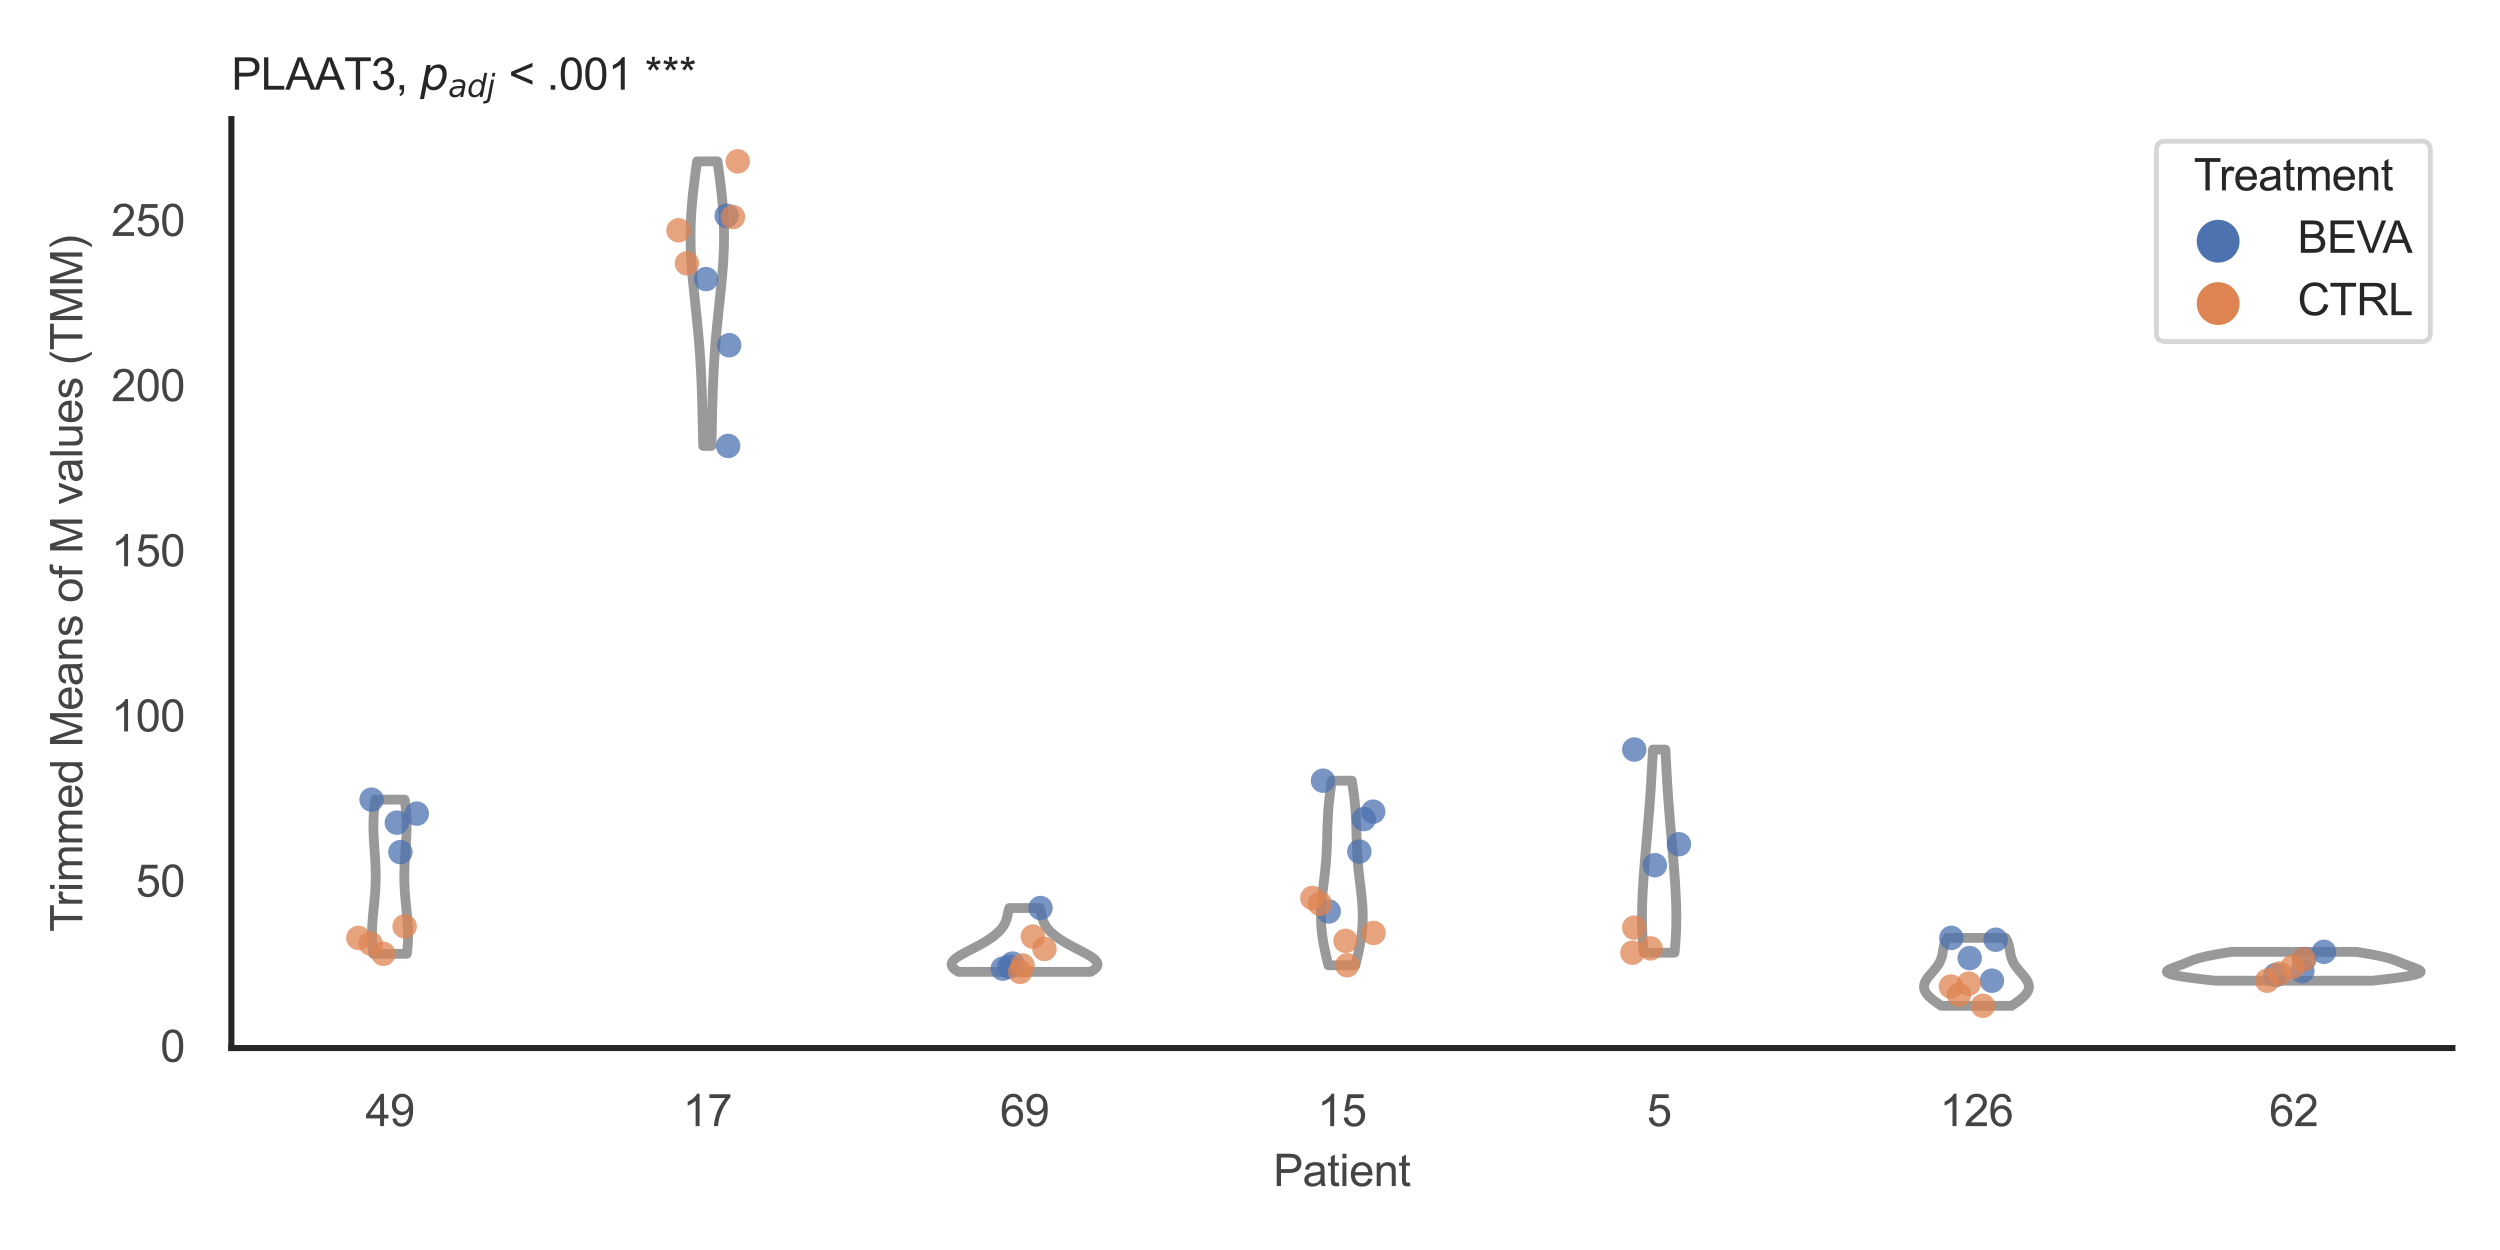 <?xml version="1.0" encoding="utf-8" standalone="no"?>
<!DOCTYPE svg PUBLIC "-//W3C//DTD SVG 1.1//EN"
  "http://www.w3.org/Graphics/SVG/1.1/DTD/svg11.dtd">
<svg xmlns:xlink="http://www.w3.org/1999/xlink" width="510.236pt" height="255.118pt" viewBox="0 0 510.236 255.118" xmlns="http://www.w3.org/2000/svg" version="1.1">
 <defs>
  <style type="text/css">*{stroke-linejoin: round; stroke-linecap: butt}</style>
 </defs>
 <g id="figure_1">
  <g id="patch_1">
   <path d="M 0 255.118 
L 510.236 255.118 
L 510.236 0 
L 0 0 
z
" style="fill: #ffffff"/>
  </g>
  <g id="axes_1">
   <g id="patch_2">
    <path d="M 47.22 213.898 
L 500.516 213.898 
L 500.516 24.32 
L 47.22 24.32 
z
" style="fill: #ffffff"/>
   </g>
   <g id="matplotlib.axis_1">
    <g id="xtick_1">
     <g id="text_1">
      <!-- 49 -->
      <g style="fill: #444444" transform="translate(74.593 229.84)scale(0.09 -0.09)">
       <defs>
        <path id="ArialMT-34" d="M 2069 0 
L 2069 1097 
L 81 1097 
L 81 1613 
L 2172 4581 
L 2631 4581 
L 2631 1613 
L 3250 1613 
L 3250 1097 
L 2631 1097 
L 2631 0 
L 2069 0 
z
M 2069 1613 
L 2069 3678 
L 634 1613 
L 2069 1613 
z
" transform="scale(0.016)"/>
        <path id="ArialMT-39" d="M 350 1059 
L 891 1109 
Q 959 728 1153 556 
Q 1347 384 1650 384 
Q 1909 384 2104 503 
Q 2300 622 2425 820 
Q 2550 1019 2634 1356 
Q 2719 1694 2719 2044 
Q 2719 2081 2716 2156 
Q 2547 1888 2255 1720 
Q 1963 1553 1622 1553 
Q 1053 1553 659 1965 
Q 266 2378 266 3053 
Q 266 3750 677 4175 
Q 1088 4600 1706 4600 
Q 2153 4600 2523 4359 
Q 2894 4119 3086 3673 
Q 3278 3228 3278 2384 
Q 3278 1506 3087 986 
Q 2897 466 2520 194 
Q 2144 -78 1638 -78 
Q 1100 -78 759 220 
Q 419 519 350 1059 
z
M 2653 3081 
Q 2653 3566 2395 3850 
Q 2138 4134 1775 4134 
Q 1400 4134 1122 3828 
Q 844 3522 844 3034 
Q 844 2597 1108 2323 
Q 1372 2050 1759 2050 
Q 2150 2050 2401 2323 
Q 2653 2597 2653 3081 
z
" transform="scale(0.016)"/>
       </defs>
       <use xlink:href="#ArialMT-34"/>
       <use xlink:href="#ArialMT-39" x="55.615"/>
      </g>
     </g>
    </g>
    <g id="xtick_2">
     <g id="text_2">
      <!-- 17 -->
      <g style="fill: #444444" transform="translate(139.35 229.84)scale(0.09 -0.09)">
       <defs>
        <path id="ArialMT-31" d="M 2384 0 
L 1822 0 
L 1822 3584 
Q 1619 3391 1289 3197 
Q 959 3003 697 2906 
L 697 3450 
Q 1169 3672 1522 3987 
Q 1875 4303 2022 4600 
L 2384 4600 
L 2384 0 
z
" transform="scale(0.016)"/>
        <path id="ArialMT-37" d="M 303 3981 
L 303 4522 
L 3269 4522 
L 3269 4084 
Q 2831 3619 2401 2847 
Q 1972 2075 1738 1259 
Q 1569 684 1522 0 
L 944 0 
Q 953 541 1156 1306 
Q 1359 2072 1739 2783 
Q 2119 3494 2547 3981 
L 303 3981 
z
" transform="scale(0.016)"/>
       </defs>
       <use xlink:href="#ArialMT-31"/>
       <use xlink:href="#ArialMT-37" x="55.615"/>
      </g>
     </g>
    </g>
    <g id="xtick_3">
     <g id="text_3">
      <!-- 69 -->
      <g style="fill: #444444" transform="translate(204.107 229.84)scale(0.09 -0.09)">
       <defs>
        <path id="ArialMT-36" d="M 3184 3459 
L 2625 3416 
Q 2550 3747 2413 3897 
Q 2184 4138 1850 4138 
Q 1581 4138 1378 3988 
Q 1113 3794 959 3422 
Q 806 3050 800 2363 
Q 1003 2672 1297 2822 
Q 1591 2972 1913 2972 
Q 2475 2972 2870 2558 
Q 3266 2144 3266 1488 
Q 3266 1056 3080 686 
Q 2894 316 2569 119 
Q 2244 -78 1831 -78 
Q 1128 -78 684 439 
Q 241 956 241 2144 
Q 241 3472 731 4075 
Q 1159 4600 1884 4600 
Q 2425 4600 2770 4297 
Q 3116 3994 3184 3459 
z
M 888 1484 
Q 888 1194 1011 928 
Q 1134 663 1356 523 
Q 1578 384 1822 384 
Q 2178 384 2434 671 
Q 2691 959 2691 1453 
Q 2691 1928 2437 2201 
Q 2184 2475 1800 2475 
Q 1419 2475 1153 2201 
Q 888 1928 888 1484 
z
" transform="scale(0.016)"/>
       </defs>
       <use xlink:href="#ArialMT-36"/>
       <use xlink:href="#ArialMT-39" x="55.615"/>
      </g>
     </g>
    </g>
    <g id="xtick_4">
     <g id="text_4">
      <!-- 15 -->
      <g style="fill: #444444" transform="translate(268.863 229.84)scale(0.09 -0.09)">
       <defs>
        <path id="ArialMT-35" d="M 266 1200 
L 856 1250 
Q 922 819 1161 601 
Q 1400 384 1738 384 
Q 2144 384 2425 690 
Q 2706 997 2706 1503 
Q 2706 1984 2436 2262 
Q 2166 2541 1728 2541 
Q 1456 2541 1237 2417 
Q 1019 2294 894 2097 
L 366 2166 
L 809 4519 
L 3088 4519 
L 3088 3981 
L 1259 3981 
L 1013 2750 
Q 1425 3038 1878 3038 
Q 2478 3038 2890 2622 
Q 3303 2206 3303 1553 
Q 3303 931 2941 478 
Q 2500 -78 1738 -78 
Q 1113 -78 717 272 
Q 322 622 266 1200 
z
" transform="scale(0.016)"/>
       </defs>
       <use xlink:href="#ArialMT-31"/>
       <use xlink:href="#ArialMT-35" x="55.615"/>
      </g>
     </g>
    </g>
    <g id="xtick_5">
     <g id="text_5">
      <!-- 5 -->
      <g style="fill: #444444" transform="translate(336.122 229.84)scale(0.09 -0.09)">
       <use xlink:href="#ArialMT-35"/>
      </g>
     </g>
    </g>
    <g id="xtick_6">
     <g id="text_6">
      <!-- 126 -->
      <g style="fill: #444444" transform="translate(395.874 229.84)scale(0.09 -0.09)">
       <defs>
        <path id="ArialMT-32" d="M 3222 541 
L 3222 0 
L 194 0 
Q 188 203 259 391 
Q 375 700 629 1000 
Q 884 1300 1366 1694 
Q 2113 2306 2375 2664 
Q 2638 3022 2638 3341 
Q 2638 3675 2398 3904 
Q 2159 4134 1775 4134 
Q 1369 4134 1125 3890 
Q 881 3647 878 3216 
L 300 3275 
Q 359 3922 746 4261 
Q 1134 4600 1788 4600 
Q 2447 4600 2831 4234 
Q 3216 3869 3216 3328 
Q 3216 3053 3103 2787 
Q 2991 2522 2730 2228 
Q 2469 1934 1863 1422 
Q 1356 997 1212 845 
Q 1069 694 975 541 
L 3222 541 
z
" transform="scale(0.016)"/>
       </defs>
       <use xlink:href="#ArialMT-31"/>
       <use xlink:href="#ArialMT-32" x="55.615"/>
       <use xlink:href="#ArialMT-36" x="111.23"/>
      </g>
     </g>
    </g>
    <g id="xtick_7">
     <g id="text_7">
      <!-- 62 -->
      <g style="fill: #444444" transform="translate(463.133 229.84)scale(0.09 -0.09)">
       <use xlink:href="#ArialMT-36"/>
       <use xlink:href="#ArialMT-32" x="55.615"/>
      </g>
     </g>
    </g>
    <g id="text_8">
     <!-- Patient -->
     <g style="fill: #444444" transform="translate(259.859 242.071)scale(0.09 -0.09)">
      <defs>
       <path id="ArialMT-50" d="M 494 0 
L 494 4581 
L 2222 4581 
Q 2678 4581 2919 4538 
Q 3256 4481 3484 4323 
Q 3713 4166 3852 3881 
Q 3991 3597 3991 3256 
Q 3991 2672 3619 2267 
Q 3247 1863 2275 1863 
L 1100 1863 
L 1100 0 
L 494 0 
z
M 1100 2403 
L 2284 2403 
Q 2872 2403 3119 2622 
Q 3366 2841 3366 3238 
Q 3366 3525 3220 3729 
Q 3075 3934 2838 4000 
Q 2684 4041 2272 4041 
L 1100 4041 
L 1100 2403 
z
" transform="scale(0.016)"/>
       <path id="ArialMT-61" d="M 2588 409 
Q 2275 144 1986 34 
Q 1697 -75 1366 -75 
Q 819 -75 525 192 
Q 231 459 231 875 
Q 231 1119 342 1320 
Q 453 1522 633 1644 
Q 813 1766 1038 1828 
Q 1203 1872 1538 1913 
Q 2219 1994 2541 2106 
Q 2544 2222 2544 2253 
Q 2544 2597 2384 2738 
Q 2169 2928 1744 2928 
Q 1347 2928 1158 2789 
Q 969 2650 878 2297 
L 328 2372 
Q 403 2725 575 2942 
Q 747 3159 1072 3276 
Q 1397 3394 1825 3394 
Q 2250 3394 2515 3294 
Q 2781 3194 2906 3042 
Q 3031 2891 3081 2659 
Q 3109 2516 3109 2141 
L 3109 1391 
Q 3109 606 3145 398 
Q 3181 191 3288 0 
L 2700 0 
Q 2613 175 2588 409 
z
M 2541 1666 
Q 2234 1541 1622 1453 
Q 1275 1403 1131 1340 
Q 988 1278 909 1158 
Q 831 1038 831 891 
Q 831 666 1001 516 
Q 1172 366 1500 366 
Q 1825 366 2078 508 
Q 2331 650 2450 897 
Q 2541 1088 2541 1459 
L 2541 1666 
z
" transform="scale(0.016)"/>
       <path id="ArialMT-74" d="M 1650 503 
L 1731 6 
Q 1494 -44 1306 -44 
Q 1000 -44 831 53 
Q 663 150 594 308 
Q 525 466 525 972 
L 525 2881 
L 113 2881 
L 113 3319 
L 525 3319 
L 525 4141 
L 1084 4478 
L 1084 3319 
L 1650 3319 
L 1650 2881 
L 1084 2881 
L 1084 941 
Q 1084 700 1114 631 
Q 1144 563 1211 522 
Q 1278 481 1403 481 
Q 1497 481 1650 503 
z
" transform="scale(0.016)"/>
       <path id="ArialMT-69" d="M 425 3934 
L 425 4581 
L 988 4581 
L 988 3934 
L 425 3934 
z
M 425 0 
L 425 3319 
L 988 3319 
L 988 0 
L 425 0 
z
" transform="scale(0.016)"/>
       <path id="ArialMT-65" d="M 2694 1069 
L 3275 997 
Q 3138 488 2766 206 
Q 2394 -75 1816 -75 
Q 1088 -75 661 373 
Q 234 822 234 1631 
Q 234 2469 665 2931 
Q 1097 3394 1784 3394 
Q 2450 3394 2872 2941 
Q 3294 2488 3294 1666 
Q 3294 1616 3291 1516 
L 816 1516 
Q 847 969 1125 678 
Q 1403 388 1819 388 
Q 2128 388 2347 550 
Q 2566 713 2694 1069 
z
M 847 1978 
L 2700 1978 
Q 2663 2397 2488 2606 
Q 2219 2931 1791 2931 
Q 1403 2931 1139 2672 
Q 875 2413 847 1978 
z
" transform="scale(0.016)"/>
       <path id="ArialMT-6e" d="M 422 0 
L 422 3319 
L 928 3319 
L 928 2847 
Q 1294 3394 1984 3394 
Q 2284 3394 2536 3286 
Q 2788 3178 2913 3003 
Q 3038 2828 3088 2588 
Q 3119 2431 3119 2041 
L 3119 0 
L 2556 0 
L 2556 2019 
Q 2556 2363 2490 2533 
Q 2425 2703 2258 2804 
Q 2091 2906 1866 2906 
Q 1506 2906 1245 2678 
Q 984 2450 984 1813 
L 984 0 
L 422 0 
z
" transform="scale(0.016)"/>
      </defs>
      <use xlink:href="#ArialMT-50"/>
      <use xlink:href="#ArialMT-61" x="66.699"/>
      <use xlink:href="#ArialMT-74" x="122.314"/>
      <use xlink:href="#ArialMT-69" x="150.098"/>
      <use xlink:href="#ArialMT-65" x="172.314"/>
      <use xlink:href="#ArialMT-6e" x="227.93"/>
      <use xlink:href="#ArialMT-74" x="283.545"/>
     </g>
    </g>
   </g>
   <g id="matplotlib.axis_2">
    <g id="ytick_1">
     <g id="text_9">
      <!-- 0 -->
      <g style="fill: #444444" transform="translate(32.715 216.712)scale(0.09 -0.09)">
       <defs>
        <path id="ArialMT-30" d="M 266 2259 
Q 266 3072 433 3567 
Q 600 4063 929 4331 
Q 1259 4600 1759 4600 
Q 2128 4600 2406 4451 
Q 2684 4303 2865 4023 
Q 3047 3744 3150 3342 
Q 3253 2941 3253 2259 
Q 3253 1453 3087 958 
Q 2922 463 2592 192 
Q 2263 -78 1759 -78 
Q 1097 -78 719 397 
Q 266 969 266 2259 
z
M 844 2259 
Q 844 1131 1108 757 
Q 1372 384 1759 384 
Q 2147 384 2411 759 
Q 2675 1134 2675 2259 
Q 2675 3391 2411 3762 
Q 2147 4134 1753 4134 
Q 1366 4134 1134 3806 
Q 844 3388 844 2259 
z
" transform="scale(0.016)"/>
       </defs>
       <use xlink:href="#ArialMT-30"/>
      </g>
     </g>
    </g>
    <g id="ytick_2">
     <g id="text_10">
      <!-- 50 -->
      <g style="fill: #444444" transform="translate(27.71 183.001)scale(0.09 -0.09)">
       <use xlink:href="#ArialMT-35"/>
       <use xlink:href="#ArialMT-30" x="55.615"/>
      </g>
     </g>
    </g>
    <g id="ytick_3">
     <g id="text_11">
      <!-- 100 -->
      <g style="fill: #444444" transform="translate(22.705 149.29)scale(0.09 -0.09)">
       <use xlink:href="#ArialMT-31"/>
       <use xlink:href="#ArialMT-30" x="55.615"/>
       <use xlink:href="#ArialMT-30" x="111.23"/>
      </g>
     </g>
    </g>
    <g id="ytick_4">
     <g id="text_12">
      <!-- 150 -->
      <g style="fill: #444444" transform="translate(22.705 115.578)scale(0.09 -0.09)">
       <use xlink:href="#ArialMT-31"/>
       <use xlink:href="#ArialMT-35" x="55.615"/>
       <use xlink:href="#ArialMT-30" x="111.23"/>
      </g>
     </g>
    </g>
    <g id="ytick_5">
     <g id="text_13">
      <!-- 200 -->
      <g style="fill: #444444" transform="translate(22.705 81.867)scale(0.09 -0.09)">
       <use xlink:href="#ArialMT-32"/>
       <use xlink:href="#ArialMT-30" x="55.615"/>
       <use xlink:href="#ArialMT-30" x="111.23"/>
      </g>
     </g>
    </g>
    <g id="ytick_6">
     <g id="text_14">
      <!-- 250 -->
      <g style="fill: #444444" transform="translate(22.705 48.156)scale(0.09 -0.09)">
       <use xlink:href="#ArialMT-32"/>
       <use xlink:href="#ArialMT-35" x="55.615"/>
       <use xlink:href="#ArialMT-30" x="111.23"/>
      </g>
     </g>
    </g>
    <g id="text_15">
     <!-- Trimmed Means of M values (TMM) -->
     <g style="fill: #444444" transform="translate(16.811 190.195)rotate(-90)scale(0.09 -0.09)">
      <defs>
       <path id="ArialMT-54" d="M 1659 0 
L 1659 4041 
L 150 4041 
L 150 4581 
L 3781 4581 
L 3781 4041 
L 2266 4041 
L 2266 0 
L 1659 0 
z
" transform="scale(0.016)"/>
       <path id="ArialMT-72" d="M 416 0 
L 416 3319 
L 922 3319 
L 922 2816 
Q 1116 3169 1280 3281 
Q 1444 3394 1641 3394 
Q 1925 3394 2219 3213 
L 2025 2691 
Q 1819 2813 1613 2813 
Q 1428 2813 1281 2702 
Q 1134 2591 1072 2394 
Q 978 2094 978 1738 
L 978 0 
L 416 0 
z
" transform="scale(0.016)"/>
       <path id="ArialMT-6d" d="M 422 0 
L 422 3319 
L 925 3319 
L 925 2853 
Q 1081 3097 1340 3245 
Q 1600 3394 1931 3394 
Q 2300 3394 2536 3241 
Q 2772 3088 2869 2813 
Q 3263 3394 3894 3394 
Q 4388 3394 4653 3120 
Q 4919 2847 4919 2278 
L 4919 0 
L 4359 0 
L 4359 2091 
Q 4359 2428 4304 2576 
Q 4250 2725 4106 2815 
Q 3963 2906 3769 2906 
Q 3419 2906 3187 2673 
Q 2956 2441 2956 1928 
L 2956 0 
L 2394 0 
L 2394 2156 
Q 2394 2531 2256 2718 
Q 2119 2906 1806 2906 
Q 1569 2906 1367 2781 
Q 1166 2656 1075 2415 
Q 984 2175 984 1722 
L 984 0 
L 422 0 
z
" transform="scale(0.016)"/>
       <path id="ArialMT-64" d="M 2575 0 
L 2575 419 
Q 2259 -75 1647 -75 
Q 1250 -75 917 144 
Q 584 363 401 755 
Q 219 1147 219 1656 
Q 219 2153 384 2558 
Q 550 2963 881 3178 
Q 1213 3394 1622 3394 
Q 1922 3394 2156 3267 
Q 2391 3141 2538 2938 
L 2538 4581 
L 3097 4581 
L 3097 0 
L 2575 0 
z
M 797 1656 
Q 797 1019 1065 703 
Q 1334 388 1700 388 
Q 2069 388 2326 689 
Q 2584 991 2584 1609 
Q 2584 2291 2321 2609 
Q 2059 2928 1675 2928 
Q 1300 2928 1048 2622 
Q 797 2316 797 1656 
z
" transform="scale(0.016)"/>
       <path id="ArialMT-20" transform="scale(0.016)"/>
       <path id="ArialMT-4d" d="M 475 0 
L 475 4581 
L 1388 4581 
L 2472 1338 
Q 2622 884 2691 659 
Q 2769 909 2934 1394 
L 4031 4581 
L 4847 4581 
L 4847 0 
L 4263 0 
L 4263 3834 
L 2931 0 
L 2384 0 
L 1059 3900 
L 1059 0 
L 475 0 
z
" transform="scale(0.016)"/>
       <path id="ArialMT-73" d="M 197 991 
L 753 1078 
Q 800 744 1014 566 
Q 1228 388 1613 388 
Q 2000 388 2187 545 
Q 2375 703 2375 916 
Q 2375 1106 2209 1216 
Q 2094 1291 1634 1406 
Q 1016 1563 777 1677 
Q 538 1791 414 1992 
Q 291 2194 291 2438 
Q 291 2659 392 2848 
Q 494 3038 669 3163 
Q 800 3259 1026 3326 
Q 1253 3394 1513 3394 
Q 1903 3394 2198 3281 
Q 2494 3169 2634 2976 
Q 2775 2784 2828 2463 
L 2278 2388 
Q 2241 2644 2061 2787 
Q 1881 2931 1553 2931 
Q 1166 2931 1000 2803 
Q 834 2675 834 2503 
Q 834 2394 903 2306 
Q 972 2216 1119 2156 
Q 1203 2125 1616 2013 
Q 2213 1853 2448 1751 
Q 2684 1650 2818 1456 
Q 2953 1263 2953 975 
Q 2953 694 2789 445 
Q 2625 197 2315 61 
Q 2006 -75 1616 -75 
Q 969 -75 630 194 
Q 291 463 197 991 
z
" transform="scale(0.016)"/>
       <path id="ArialMT-6f" d="M 213 1659 
Q 213 2581 725 3025 
Q 1153 3394 1769 3394 
Q 2453 3394 2887 2945 
Q 3322 2497 3322 1706 
Q 3322 1066 3130 698 
Q 2938 331 2570 128 
Q 2203 -75 1769 -75 
Q 1072 -75 642 372 
Q 213 819 213 1659 
z
M 791 1659 
Q 791 1022 1069 705 
Q 1347 388 1769 388 
Q 2188 388 2466 706 
Q 2744 1025 2744 1678 
Q 2744 2294 2464 2611 
Q 2184 2928 1769 2928 
Q 1347 2928 1069 2612 
Q 791 2297 791 1659 
z
" transform="scale(0.016)"/>
       <path id="ArialMT-66" d="M 556 0 
L 556 2881 
L 59 2881 
L 59 3319 
L 556 3319 
L 556 3672 
Q 556 4006 616 4169 
Q 697 4388 901 4523 
Q 1106 4659 1475 4659 
Q 1713 4659 2000 4603 
L 1916 4113 
Q 1741 4144 1584 4144 
Q 1328 4144 1222 4034 
Q 1116 3925 1116 3625 
L 1116 3319 
L 1763 3319 
L 1763 2881 
L 1116 2881 
L 1116 0 
L 556 0 
z
" transform="scale(0.016)"/>
       <path id="ArialMT-76" d="M 1344 0 
L 81 3319 
L 675 3319 
L 1388 1331 
Q 1503 1009 1600 663 
Q 1675 925 1809 1294 
L 2547 3319 
L 3125 3319 
L 1869 0 
L 1344 0 
z
" transform="scale(0.016)"/>
       <path id="ArialMT-6c" d="M 409 0 
L 409 4581 
L 972 4581 
L 972 0 
L 409 0 
z
" transform="scale(0.016)"/>
       <path id="ArialMT-75" d="M 2597 0 
L 2597 488 
Q 2209 -75 1544 -75 
Q 1250 -75 995 37 
Q 741 150 617 320 
Q 494 491 444 738 
Q 409 903 409 1263 
L 409 3319 
L 972 3319 
L 972 1478 
Q 972 1038 1006 884 
Q 1059 663 1231 536 
Q 1403 409 1656 409 
Q 1909 409 2131 539 
Q 2353 669 2445 892 
Q 2538 1116 2538 1541 
L 2538 3319 
L 3100 3319 
L 3100 0 
L 2597 0 
z
" transform="scale(0.016)"/>
       <path id="ArialMT-28" d="M 1497 -1347 
Q 1031 -759 709 28 
Q 388 816 388 1659 
Q 388 2403 628 3084 
Q 909 3875 1497 4659 
L 1900 4659 
Q 1522 4009 1400 3731 
Q 1209 3300 1100 2831 
Q 966 2247 966 1656 
Q 966 153 1900 -1347 
L 1497 -1347 
z
" transform="scale(0.016)"/>
       <path id="ArialMT-29" d="M 791 -1347 
L 388 -1347 
Q 1322 153 1322 1656 
Q 1322 2244 1188 2822 
Q 1081 3291 891 3722 
Q 769 4003 388 4659 
L 791 4659 
Q 1378 3875 1659 3084 
Q 1900 2403 1900 1659 
Q 1900 816 1576 28 
Q 1253 -759 791 -1347 
z
" transform="scale(0.016)"/>
      </defs>
      <use xlink:href="#ArialMT-54"/>
      <use xlink:href="#ArialMT-72" x="57.334"/>
      <use xlink:href="#ArialMT-69" x="90.635"/>
      <use xlink:href="#ArialMT-6d" x="112.852"/>
      <use xlink:href="#ArialMT-6d" x="196.152"/>
      <use xlink:href="#ArialMT-65" x="279.453"/>
      <use xlink:href="#ArialMT-64" x="335.068"/>
      <use xlink:href="#ArialMT-20" x="390.684"/>
      <use xlink:href="#ArialMT-4d" x="418.467"/>
      <use xlink:href="#ArialMT-65" x="501.768"/>
      <use xlink:href="#ArialMT-61" x="557.383"/>
      <use xlink:href="#ArialMT-6e" x="612.998"/>
      <use xlink:href="#ArialMT-73" x="668.613"/>
      <use xlink:href="#ArialMT-20" x="718.613"/>
      <use xlink:href="#ArialMT-6f" x="746.396"/>
      <use xlink:href="#ArialMT-66" x="802.012"/>
      <use xlink:href="#ArialMT-20" x="829.795"/>
      <use xlink:href="#ArialMT-4d" x="857.578"/>
      <use xlink:href="#ArialMT-20" x="940.879"/>
      <use xlink:href="#ArialMT-76" x="968.662"/>
      <use xlink:href="#ArialMT-61" x="1018.662"/>
      <use xlink:href="#ArialMT-6c" x="1074.277"/>
      <use xlink:href="#ArialMT-75" x="1096.494"/>
      <use xlink:href="#ArialMT-65" x="1152.109"/>
      <use xlink:href="#ArialMT-73" x="1207.725"/>
      <use xlink:href="#ArialMT-20" x="1257.725"/>
      <use xlink:href="#ArialMT-28" x="1285.508"/>
      <use xlink:href="#ArialMT-54" x="1318.809"/>
      <use xlink:href="#ArialMT-4d" x="1379.893"/>
      <use xlink:href="#ArialMT-4d" x="1463.193"/>
      <use xlink:href="#ArialMT-29" x="1546.494"/>
     </g>
    </g>
   </g>
   <g id="PolyCollection_1">
    <defs>
     <path id="mada357c8ef" d="M 83.025 -60.447 
L 76.172 -60.447 
L 76.132 -60.765 
L 76.094 -61.082 
L 76.061 -61.4 
L 76.031 -61.718 
L 76.004 -62.036 
L 75.981 -62.354 
L 75.961 -62.672 
L 75.946 -62.99 
L 75.933 -63.308 
L 75.924 -63.626 
L 75.919 -63.944 
L 75.917 -64.262 
L 75.918 -64.58 
L 75.922 -64.897 
L 75.93 -65.215 
L 75.94 -65.533 
L 75.954 -65.851 
L 75.969 -66.169 
L 75.988 -66.487 
L 76.008 -66.805 
L 76.031 -67.123 
L 76.055 -67.441 
L 76.082 -67.759 
L 76.109 -68.077 
L 76.138 -68.395 
L 76.168 -68.712 
L 76.199 -69.03 
L 76.231 -69.348 
L 76.262 -69.666 
L 76.294 -69.984 
L 76.326 -70.302 
L 76.357 -70.62 
L 76.388 -70.938 
L 76.419 -71.256 
L 76.448 -71.574 
L 76.476 -71.892 
L 76.503 -72.21 
L 76.529 -72.527 
L 76.553 -72.845 
L 76.575 -73.163 
L 76.595 -73.481 
L 76.614 -73.799 
L 76.63 -74.117 
L 76.644 -74.435 
L 76.656 -74.753 
L 76.666 -75.071 
L 76.673 -75.389 
L 76.679 -75.707 
L 76.682 -76.025 
L 76.682 -76.342 
L 76.681 -76.66 
L 76.677 -76.978 
L 76.671 -77.296 
L 76.663 -77.614 
L 76.653 -77.932 
L 76.641 -78.25 
L 76.628 -78.568 
L 76.613 -78.886 
L 76.596 -79.204 
L 76.578 -79.522 
L 76.559 -79.84 
L 76.539 -80.157 
L 76.518 -80.475 
L 76.496 -80.793 
L 76.474 -81.111 
L 76.452 -81.429 
L 76.43 -81.747 
L 76.408 -82.065 
L 76.386 -82.383 
L 76.364 -82.701 
L 76.344 -83.019 
L 76.324 -83.337 
L 76.305 -83.654 
L 76.288 -83.972 
L 76.272 -84.29 
L 76.257 -84.608 
L 76.245 -84.926 
L 76.234 -85.244 
L 76.225 -85.562 
L 76.219 -85.88 
L 76.215 -86.198 
L 76.213 -86.516 
L 76.214 -86.834 
L 76.217 -87.152 
L 76.224 -87.469 
L 76.233 -87.787 
L 76.244 -88.105 
L 76.259 -88.423 
L 76.277 -88.741 
L 76.297 -89.059 
L 76.321 -89.377 
L 76.347 -89.695 
L 76.376 -90.013 
L 76.408 -90.331 
L 76.443 -90.649 
L 76.481 -90.967 
L 76.521 -91.284 
L 76.564 -91.602 
L 76.609 -91.92 
L 82.588 -91.92 
L 82.588 -91.92 
L 82.633 -91.602 
L 82.676 -91.284 
L 82.716 -90.967 
L 82.754 -90.649 
L 82.788 -90.331 
L 82.82 -90.013 
L 82.85 -89.695 
L 82.876 -89.377 
L 82.899 -89.059 
L 82.92 -88.741 
L 82.937 -88.423 
L 82.952 -88.105 
L 82.964 -87.787 
L 82.973 -87.469 
L 82.979 -87.152 
L 82.983 -86.834 
L 82.984 -86.516 
L 82.982 -86.198 
L 82.978 -85.88 
L 82.971 -85.562 
L 82.963 -85.244 
L 82.952 -84.926 
L 82.939 -84.608 
L 82.925 -84.29 
L 82.909 -83.972 
L 82.892 -83.654 
L 82.873 -83.337 
L 82.853 -83.019 
L 82.832 -82.701 
L 82.811 -82.383 
L 82.789 -82.065 
L 82.767 -81.747 
L 82.744 -81.429 
L 82.722 -81.111 
L 82.7 -80.793 
L 82.679 -80.475 
L 82.658 -80.157 
L 82.638 -79.84 
L 82.619 -79.522 
L 82.601 -79.204 
L 82.584 -78.886 
L 82.569 -78.568 
L 82.555 -78.25 
L 82.544 -77.932 
L 82.534 -77.614 
L 82.526 -77.296 
L 82.52 -76.978 
L 82.516 -76.66 
L 82.514 -76.342 
L 82.515 -76.025 
L 82.518 -75.707 
L 82.523 -75.389 
L 82.531 -75.071 
L 82.54 -74.753 
L 82.552 -74.435 
L 82.567 -74.117 
L 82.583 -73.799 
L 82.602 -73.481 
L 82.622 -73.163 
L 82.644 -72.845 
L 82.668 -72.527 
L 82.694 -72.21 
L 82.721 -71.892 
L 82.749 -71.574 
L 82.778 -71.256 
L 82.808 -70.938 
L 82.839 -70.62 
L 82.871 -70.302 
L 82.902 -69.984 
L 82.934 -69.666 
L 82.966 -69.348 
L 82.997 -69.03 
L 83.028 -68.712 
L 83.058 -68.395 
L 83.087 -68.077 
L 83.115 -67.759 
L 83.141 -67.441 
L 83.166 -67.123 
L 83.188 -66.805 
L 83.209 -66.487 
L 83.227 -66.169 
L 83.243 -65.851 
L 83.256 -65.533 
L 83.267 -65.215 
L 83.274 -64.897 
L 83.279 -64.58 
L 83.28 -64.262 
L 83.278 -63.944 
L 83.272 -63.626 
L 83.263 -63.308 
L 83.251 -62.99 
L 83.235 -62.672 
L 83.216 -62.354 
L 83.193 -62.036 
L 83.166 -61.718 
L 83.136 -61.4 
L 83.102 -61.082 
L 83.065 -60.765 
L 83.025 -60.447 
z
" style="stroke: #999999; stroke-width: 2"/>
    </defs>
    <g clip-path="url(#pe3dbfabbab)">
     <use xlink:href="#mada357c8ef" x="0" y="255.118" style="fill: #ffffff; stroke: #999999; stroke-width: 2"/>
    </g>
   </g>
   <g id="PolyCollection_2">
    <defs>
     <path id="mdde9d5ceb9" d="M 145.187 -164.108 
L 143.523 -164.108 
L 143.508 -164.695 
L 143.493 -165.281 
L 143.479 -165.868 
L 143.465 -166.454 
L 143.451 -167.041 
L 143.437 -167.628 
L 143.424 -168.214 
L 143.411 -168.801 
L 143.397 -169.387 
L 143.384 -169.974 
L 143.37 -170.561 
L 143.356 -171.147 
L 143.341 -171.734 
L 143.326 -172.32 
L 143.31 -172.907 
L 143.293 -173.493 
L 143.276 -174.08 
L 143.257 -174.667 
L 143.237 -175.253 
L 143.217 -175.84 
L 143.195 -176.426 
L 143.171 -177.013 
L 143.146 -177.6 
L 143.12 -178.186 
L 143.092 -178.773 
L 143.062 -179.359 
L 143.031 -179.946 
L 142.998 -180.533 
L 142.963 -181.119 
L 142.926 -181.706 
L 142.888 -182.292 
L 142.848 -182.879 
L 142.806 -183.466 
L 142.762 -184.052 
L 142.716 -184.639 
L 142.669 -185.225 
L 142.62 -185.812 
L 142.569 -186.399 
L 142.517 -186.985 
L 142.463 -187.572 
L 142.408 -188.158 
L 142.351 -188.745 
L 142.293 -189.332 
L 142.234 -189.918 
L 142.175 -190.505 
L 142.114 -191.091 
L 142.052 -191.678 
L 141.991 -192.265 
L 141.928 -192.851 
L 141.866 -193.438 
L 141.804 -194.024 
L 141.742 -194.611 
L 141.681 -195.198 
L 141.62 -195.784 
L 141.561 -196.371 
L 141.502 -196.957 
L 141.446 -197.544 
L 141.391 -198.131 
L 141.338 -198.717 
L 141.287 -199.304 
L 141.239 -199.89 
L 141.193 -200.477 
L 141.151 -201.063 
L 141.112 -201.65 
L 141.076 -202.237 
L 141.044 -202.823 
L 141.016 -203.41 
L 140.992 -203.996 
L 140.972 -204.583 
L 140.957 -205.17 
L 140.946 -205.756 
L 140.939 -206.343 
L 140.937 -206.929 
L 140.94 -207.516 
L 140.948 -208.103 
L 140.96 -208.689 
L 140.977 -209.276 
L 140.999 -209.862 
L 141.025 -210.449 
L 141.056 -211.036 
L 141.091 -211.622 
L 141.131 -212.209 
L 141.175 -212.795 
L 141.223 -213.382 
L 141.274 -213.969 
L 141.33 -214.555 
L 141.388 -215.142 
L 141.45 -215.728 
L 141.515 -216.315 
L 141.582 -216.902 
L 141.652 -217.488 
L 141.724 -218.075 
L 141.798 -218.661 
L 141.873 -219.248 
L 141.95 -219.835 
L 142.028 -220.421 
L 142.107 -221.008 
L 142.186 -221.594 
L 142.266 -222.181 
L 146.444 -222.181 
L 146.444 -222.181 
L 146.524 -221.594 
L 146.603 -221.008 
L 146.682 -220.421 
L 146.76 -219.835 
L 146.837 -219.248 
L 146.912 -218.661 
L 146.986 -218.075 
L 147.058 -217.488 
L 147.128 -216.902 
L 147.195 -216.315 
L 147.26 -215.728 
L 147.322 -215.142 
L 147.38 -214.555 
L 147.435 -213.969 
L 147.487 -213.382 
L 147.535 -212.795 
L 147.579 -212.209 
L 147.618 -211.622 
L 147.654 -211.036 
L 147.685 -210.449 
L 147.711 -209.862 
L 147.733 -209.276 
L 147.75 -208.689 
L 147.762 -208.103 
L 147.77 -207.516 
L 147.773 -206.929 
L 147.771 -206.343 
L 147.764 -205.756 
L 147.753 -205.17 
L 147.738 -204.583 
L 147.718 -203.996 
L 147.694 -203.41 
L 147.665 -202.823 
L 147.634 -202.237 
L 147.598 -201.65 
L 147.559 -201.063 
L 147.516 -200.477 
L 147.471 -199.89 
L 147.423 -199.304 
L 147.372 -198.717 
L 147.319 -198.131 
L 147.264 -197.544 
L 147.207 -196.957 
L 147.149 -196.371 
L 147.09 -195.784 
L 147.029 -195.198 
L 146.968 -194.611 
L 146.906 -194.024 
L 146.844 -193.438 
L 146.781 -192.851 
L 146.719 -192.265 
L 146.657 -191.678 
L 146.596 -191.091 
L 146.535 -190.505 
L 146.475 -189.918 
L 146.416 -189.332 
L 146.359 -188.745 
L 146.302 -188.158 
L 146.247 -187.572 
L 146.193 -186.985 
L 146.141 -186.399 
L 146.09 -185.812 
L 146.041 -185.225 
L 145.993 -184.639 
L 145.948 -184.052 
L 145.904 -183.466 
L 145.862 -182.879 
L 145.822 -182.292 
L 145.783 -181.706 
L 145.747 -181.119 
L 145.712 -180.533 
L 145.679 -179.946 
L 145.648 -179.359 
L 145.618 -178.773 
L 145.59 -178.186 
L 145.564 -177.6 
L 145.539 -177.013 
L 145.515 -176.426 
L 145.493 -175.84 
L 145.472 -175.253 
L 145.453 -174.667 
L 145.434 -174.08 
L 145.417 -173.493 
L 145.4 -172.907 
L 145.384 -172.32 
L 145.369 -171.734 
L 145.354 -171.147 
L 145.34 -170.561 
L 145.326 -169.974 
L 145.313 -169.387 
L 145.299 -168.801 
L 145.286 -168.214 
L 145.272 -167.628 
L 145.259 -167.041 
L 145.245 -166.454 
L 145.231 -165.868 
L 145.217 -165.281 
L 145.202 -164.695 
L 145.187 -164.108 
z
" style="stroke: #999999; stroke-width: 2"/>
    </defs>
    <g clip-path="url(#pe3dbfabbab)">
     <use xlink:href="#mdde9d5ceb9" x="0" y="255.118" style="fill: #ffffff; stroke: #999999; stroke-width: 2"/>
    </g>
   </g>
   <g id="PolyCollection_3">
    <defs>
     <path id="mcfdf55f492" d="M 222.58 -56.771 
L 195.643 -56.771 
L 195.411 -56.902 
L 195.198 -57.034 
L 195.005 -57.165 
L 194.832 -57.297 
L 194.681 -57.429 
L 194.55 -57.56 
L 194.441 -57.692 
L 194.354 -57.823 
L 194.288 -57.955 
L 194.245 -58.086 
L 194.223 -58.218 
L 194.222 -58.35 
L 194.243 -58.481 
L 194.283 -58.613 
L 194.344 -58.744 
L 194.424 -58.876 
L 194.522 -59.007 
L 194.637 -59.139 
L 194.769 -59.271 
L 194.917 -59.402 
L 195.079 -59.534 
L 195.255 -59.665 
L 195.443 -59.797 
L 195.642 -59.928 
L 195.852 -60.06 
L 196.071 -60.192 
L 196.298 -60.323 
L 196.531 -60.455 
L 196.771 -60.586 
L 197.015 -60.718 
L 197.264 -60.85 
L 197.515 -60.981 
L 197.768 -61.113 
L 198.022 -61.244 
L 198.277 -61.376 
L 198.532 -61.507 
L 198.785 -61.639 
L 199.037 -61.771 
L 199.287 -61.902 
L 199.534 -62.034 
L 199.778 -62.165 
L 200.018 -62.297 
L 200.255 -62.428 
L 200.487 -62.56 
L 200.715 -62.692 
L 200.939 -62.823 
L 201.158 -62.955 
L 201.371 -63.086 
L 201.58 -63.218 
L 201.783 -63.349 
L 201.981 -63.481 
L 202.174 -63.613 
L 202.361 -63.744 
L 202.543 -63.876 
L 202.719 -64.007 
L 202.89 -64.139 
L 203.055 -64.27 
L 203.214 -64.402 
L 203.368 -64.534 
L 203.517 -64.665 
L 203.66 -64.797 
L 203.797 -64.928 
L 203.928 -65.06 
L 204.054 -65.191 
L 204.174 -65.323 
L 204.289 -65.455 
L 204.398 -65.586 
L 204.502 -65.718 
L 204.6 -65.849 
L 204.693 -65.981 
L 204.78 -66.112 
L 204.863 -66.244 
L 204.94 -66.376 
L 205.012 -66.507 
L 205.08 -66.639 
L 205.143 -66.77 
L 205.201 -66.902 
L 205.256 -67.033 
L 205.306 -67.165 
L 205.353 -67.297 
L 205.397 -67.428 
L 205.437 -67.56 
L 205.475 -67.691 
L 205.511 -67.823 
L 205.544 -67.955 
L 205.576 -68.086 
L 205.606 -68.218 
L 205.636 -68.349 
L 205.664 -68.481 
L 205.693 -68.612 
L 205.721 -68.744 
L 205.75 -68.876 
L 205.78 -69.007 
L 205.81 -69.139 
L 205.842 -69.27 
L 205.876 -69.402 
L 205.911 -69.533 
L 205.948 -69.665 
L 205.987 -69.797 
L 212.236 -69.797 
L 212.236 -69.797 
L 212.275 -69.665 
L 212.312 -69.533 
L 212.347 -69.402 
L 212.381 -69.27 
L 212.413 -69.139 
L 212.443 -69.007 
L 212.473 -68.876 
L 212.502 -68.744 
L 212.53 -68.612 
L 212.559 -68.481 
L 212.587 -68.349 
L 212.617 -68.218 
L 212.647 -68.086 
L 212.679 -67.955 
L 212.712 -67.823 
L 212.748 -67.691 
L 212.786 -67.56 
L 212.826 -67.428 
L 212.87 -67.297 
L 212.917 -67.165 
L 212.967 -67.033 
L 213.022 -66.902 
L 213.08 -66.77 
L 213.143 -66.639 
L 213.211 -66.507 
L 213.283 -66.376 
L 213.36 -66.244 
L 213.443 -66.112 
L 213.53 -65.981 
L 213.623 -65.849 
L 213.721 -65.718 
L 213.825 -65.586 
L 213.934 -65.455 
L 214.049 -65.323 
L 214.169 -65.191 
L 214.295 -65.06 
L 214.426 -64.928 
L 214.563 -64.797 
L 214.706 -64.665 
L 214.855 -64.534 
L 215.009 -64.402 
L 215.168 -64.27 
L 215.333 -64.139 
L 215.504 -64.007 
L 215.68 -63.876 
L 215.862 -63.744 
L 216.049 -63.613 
L 216.242 -63.481 
L 216.44 -63.349 
L 216.643 -63.218 
L 216.852 -63.086 
L 217.065 -62.955 
L 217.284 -62.823 
L 217.508 -62.692 
L 217.736 -62.56 
L 217.968 -62.428 
L 218.205 -62.297 
L 218.445 -62.165 
L 218.689 -62.034 
L 218.936 -61.902 
L 219.186 -61.771 
L 219.438 -61.639 
L 219.691 -61.507 
L 219.946 -61.376 
L 220.201 -61.244 
L 220.455 -61.113 
L 220.708 -60.981 
L 220.959 -60.85 
L 221.208 -60.718 
L 221.452 -60.586 
L 221.692 -60.455 
L 221.925 -60.323 
L 222.152 -60.192 
L 222.371 -60.06 
L 222.581 -59.928 
L 222.78 -59.797 
L 222.968 -59.665 
L 223.144 -59.534 
L 223.306 -59.402 
L 223.454 -59.271 
L 223.586 -59.139 
L 223.701 -59.007 
L 223.8 -58.876 
L 223.879 -58.744 
L 223.94 -58.613 
L 223.98 -58.481 
L 224.001 -58.35 
L 224 -58.218 
L 223.978 -58.086 
L 223.935 -57.955 
L 223.869 -57.823 
L 223.782 -57.692 
L 223.673 -57.56 
L 223.542 -57.429 
L 223.391 -57.297 
L 223.218 -57.165 
L 223.025 -57.034 
L 222.812 -56.902 
L 222.58 -56.771 
z
" style="stroke: #999999; stroke-width: 2"/>
    </defs>
    <g clip-path="url(#pe3dbfabbab)">
     <use xlink:href="#mcfdf55f492" x="0" y="255.118" style="fill: #ffffff; stroke: #999999; stroke-width: 2"/>
    </g>
   </g>
   <g id="PolyCollection_4">
    <defs>
     <path id="me2a62af261" d="M 276.616 -58.111 
L 271.12 -58.111 
L 271.025 -58.491 
L 270.93 -58.872 
L 270.837 -59.253 
L 270.745 -59.633 
L 270.655 -60.014 
L 270.568 -60.394 
L 270.482 -60.775 
L 270.4 -61.155 
L 270.32 -61.536 
L 270.244 -61.916 
L 270.171 -62.297 
L 270.101 -62.677 
L 270.036 -63.058 
L 269.974 -63.438 
L 269.917 -63.819 
L 269.865 -64.2 
L 269.817 -64.58 
L 269.774 -64.961 
L 269.736 -65.341 
L 269.703 -65.722 
L 269.674 -66.102 
L 269.651 -66.483 
L 269.633 -66.863 
L 269.62 -67.244 
L 269.612 -67.624 
L 269.608 -68.005 
L 269.61 -68.385 
L 269.616 -68.766 
L 269.627 -69.146 
L 269.642 -69.527 
L 269.661 -69.908 
L 269.684 -70.288 
L 269.711 -70.669 
L 269.74 -71.049 
L 269.773 -71.43 
L 269.809 -71.81 
L 269.847 -72.191 
L 269.888 -72.571 
L 269.93 -72.952 
L 269.974 -73.332 
L 270.018 -73.713 
L 270.064 -74.093 
L 270.11 -74.474 
L 270.156 -74.854 
L 270.202 -75.235 
L 270.248 -75.616 
L 270.293 -75.996 
L 270.337 -76.377 
L 270.38 -76.757 
L 270.422 -77.138 
L 270.462 -77.518 
L 270.5 -77.899 
L 270.536 -78.279 
L 270.571 -78.66 
L 270.603 -79.04 
L 270.634 -79.421 
L 270.662 -79.801 
L 270.689 -80.182 
L 270.713 -80.562 
L 270.735 -80.943 
L 270.755 -81.324 
L 270.774 -81.704 
L 270.791 -82.085 
L 270.806 -82.465 
L 270.821 -82.846 
L 270.834 -83.226 
L 270.846 -83.607 
L 270.857 -83.987 
L 270.868 -84.368 
L 270.879 -84.748 
L 270.89 -85.129 
L 270.901 -85.509 
L 270.912 -85.89 
L 270.924 -86.271 
L 270.937 -86.651 
L 270.951 -87.032 
L 270.967 -87.412 
L 270.983 -87.793 
L 271.002 -88.173 
L 271.022 -88.554 
L 271.045 -88.934 
L 271.069 -89.315 
L 271.096 -89.695 
L 271.125 -90.076 
L 271.156 -90.456 
L 271.189 -90.837 
L 271.226 -91.217 
L 271.264 -91.598 
L 271.305 -91.979 
L 271.348 -92.359 
L 271.394 -92.74 
L 271.441 -93.12 
L 271.491 -93.501 
L 271.543 -93.881 
L 271.597 -94.262 
L 271.653 -94.642 
L 271.71 -95.023 
L 271.769 -95.403 
L 271.829 -95.784 
L 275.907 -95.784 
L 275.907 -95.784 
L 275.967 -95.403 
L 276.026 -95.023 
L 276.083 -94.642 
L 276.139 -94.262 
L 276.193 -93.881 
L 276.245 -93.501 
L 276.295 -93.12 
L 276.343 -92.74 
L 276.388 -92.359 
L 276.431 -91.979 
L 276.472 -91.598 
L 276.511 -91.217 
L 276.547 -90.837 
L 276.58 -90.456 
L 276.612 -90.076 
L 276.641 -89.695 
L 276.667 -89.315 
L 276.692 -88.934 
L 276.714 -88.554 
L 276.734 -88.173 
L 276.753 -87.793 
L 276.77 -87.412 
L 276.785 -87.032 
L 276.799 -86.651 
L 276.812 -86.271 
L 276.824 -85.89 
L 276.836 -85.509 
L 276.846 -85.129 
L 276.857 -84.748 
L 276.868 -84.368 
L 276.879 -83.987 
L 276.89 -83.607 
L 276.903 -83.226 
L 276.916 -82.846 
L 276.93 -82.465 
L 276.945 -82.085 
L 276.962 -81.704 
L 276.981 -81.324 
L 277.001 -80.943 
L 277.023 -80.562 
L 277.048 -80.182 
L 277.074 -79.801 
L 277.102 -79.421 
L 277.133 -79.04 
L 277.165 -78.66 
L 277.2 -78.279 
L 277.236 -77.899 
L 277.274 -77.518 
L 277.315 -77.138 
L 277.356 -76.757 
L 277.399 -76.377 
L 277.443 -75.996 
L 277.488 -75.616 
L 277.534 -75.235 
L 277.58 -74.854 
L 277.626 -74.474 
L 277.672 -74.093 
L 277.718 -73.713 
L 277.763 -73.332 
L 277.806 -72.952 
L 277.848 -72.571 
L 277.889 -72.191 
L 277.927 -71.81 
L 277.963 -71.43 
L 277.996 -71.049 
L 278.026 -70.669 
L 278.052 -70.288 
L 278.075 -69.908 
L 278.094 -69.527 
L 278.109 -69.146 
L 278.12 -68.766 
L 278.126 -68.385 
L 278.128 -68.005 
L 278.125 -67.624 
L 278.116 -67.244 
L 278.103 -66.863 
L 278.085 -66.483 
L 278.062 -66.102 
L 278.034 -65.722 
L 278 -65.341 
L 277.962 -64.961 
L 277.919 -64.58 
L 277.871 -64.2 
L 277.819 -63.819 
L 277.762 -63.438 
L 277.7 -63.058 
L 277.635 -62.677 
L 277.566 -62.297 
L 277.493 -61.916 
L 277.416 -61.536 
L 277.336 -61.155 
L 277.254 -60.775 
L 277.168 -60.394 
L 277.081 -60.014 
L 276.991 -59.633 
L 276.899 -59.253 
L 276.806 -58.872 
L 276.712 -58.491 
L 276.616 -58.111 
z
" style="stroke: #999999; stroke-width: 2"/>
    </defs>
    <g clip-path="url(#pe3dbfabbab)">
     <use xlink:href="#me2a62af261" x="0" y="255.118" style="fill: #ffffff; stroke: #999999; stroke-width: 2"/>
    </g>
   </g>
   <g id="PolyCollection_5">
    <defs>
     <path id="m77800db36a" d="M 341.765 -60.68 
L 335.485 -60.68 
L 335.443 -61.098 
L 335.403 -61.517 
L 335.366 -61.936 
L 335.332 -62.355 
L 335.3 -62.773 
L 335.271 -63.192 
L 335.245 -63.611 
L 335.221 -64.029 
L 335.2 -64.448 
L 335.181 -64.867 
L 335.166 -65.286 
L 335.152 -65.704 
L 335.141 -66.123 
L 335.133 -66.542 
L 335.127 -66.96 
L 335.124 -67.379 
L 335.122 -67.798 
L 335.123 -68.217 
L 335.126 -68.635 
L 335.131 -69.054 
L 335.139 -69.473 
L 335.148 -69.891 
L 335.159 -70.31 
L 335.171 -70.729 
L 335.186 -71.148 
L 335.202 -71.566 
L 335.219 -71.985 
L 335.238 -72.404 
L 335.258 -72.822 
L 335.28 -73.241 
L 335.303 -73.66 
L 335.327 -74.079 
L 335.352 -74.497 
L 335.378 -74.916 
L 335.405 -75.335 
L 335.433 -75.753 
L 335.462 -76.172 
L 335.492 -76.591 
L 335.522 -77.01 
L 335.554 -77.428 
L 335.586 -77.847 
L 335.618 -78.266 
L 335.651 -78.684 
L 335.685 -79.103 
L 335.719 -79.522 
L 335.754 -79.941 
L 335.789 -80.359 
L 335.824 -80.778 
L 335.86 -81.197 
L 335.896 -81.615 
L 335.932 -82.034 
L 335.969 -82.453 
L 336.005 -82.871 
L 336.042 -83.29 
L 336.079 -83.709 
L 336.116 -84.128 
L 336.153 -84.546 
L 336.19 -84.965 
L 336.226 -85.384 
L 336.263 -85.802 
L 336.299 -86.221 
L 336.335 -86.64 
L 336.371 -87.059 
L 336.407 -87.477 
L 336.442 -87.896 
L 336.476 -88.315 
L 336.511 -88.733 
L 336.545 -89.152 
L 336.578 -89.571 
L 336.611 -89.99 
L 336.643 -90.408 
L 336.675 -90.827 
L 336.706 -91.246 
L 336.737 -91.664 
L 336.767 -92.083 
L 336.796 -92.502 
L 336.825 -92.921 
L 336.853 -93.339 
L 336.881 -93.758 
L 336.908 -94.177 
L 336.934 -94.595 
L 336.96 -95.014 
L 336.986 -95.433 
L 337.011 -95.852 
L 337.035 -96.27 
L 337.06 -96.689 
L 337.084 -97.108 
L 337.107 -97.526 
L 337.13 -97.945 
L 337.153 -98.364 
L 337.176 -98.783 
L 337.199 -99.201 
L 337.221 -99.62 
L 337.244 -100.039 
L 337.266 -100.457 
L 337.289 -100.876 
L 337.311 -101.295 
L 337.334 -101.714 
L 337.356 -102.132 
L 339.893 -102.132 
L 339.893 -102.132 
L 339.916 -101.714 
L 339.938 -101.295 
L 339.961 -100.876 
L 339.983 -100.457 
L 340.006 -100.039 
L 340.028 -99.62 
L 340.051 -99.201 
L 340.073 -98.783 
L 340.096 -98.364 
L 340.119 -97.945 
L 340.142 -97.526 
L 340.166 -97.108 
L 340.19 -96.689 
L 340.214 -96.27 
L 340.239 -95.852 
L 340.264 -95.433 
L 340.289 -95.014 
L 340.315 -94.595 
L 340.342 -94.177 
L 340.369 -93.758 
L 340.396 -93.339 
L 340.425 -92.921 
L 340.453 -92.502 
L 340.483 -92.083 
L 340.513 -91.664 
L 340.543 -91.246 
L 340.575 -90.827 
L 340.606 -90.408 
L 340.639 -89.99 
L 340.671 -89.571 
L 340.705 -89.152 
L 340.739 -88.733 
L 340.773 -88.315 
L 340.808 -87.896 
L 340.843 -87.477 
L 340.878 -87.059 
L 340.914 -86.64 
L 340.95 -86.221 
L 340.987 -85.802 
L 341.023 -85.384 
L 341.06 -84.965 
L 341.097 -84.546 
L 341.134 -84.128 
L 341.17 -83.709 
L 341.207 -83.29 
L 341.244 -82.871 
L 341.281 -82.453 
L 341.317 -82.034 
L 341.353 -81.615 
L 341.39 -81.197 
L 341.425 -80.778 
L 341.461 -80.359 
L 341.496 -79.941 
L 341.53 -79.522 
L 341.564 -79.103 
L 341.598 -78.684 
L 341.631 -78.266 
L 341.664 -77.847 
L 341.696 -77.428 
L 341.727 -77.01 
L 341.757 -76.591 
L 341.787 -76.172 
L 341.816 -75.753 
L 341.844 -75.335 
L 341.871 -74.916 
L 341.897 -74.497 
L 341.923 -74.079 
L 341.947 -73.66 
L 341.969 -73.241 
L 341.991 -72.822 
L 342.011 -72.404 
L 342.03 -71.985 
L 342.048 -71.566 
L 342.064 -71.148 
L 342.078 -70.729 
L 342.091 -70.31 
L 342.102 -69.891 
L 342.111 -69.473 
L 342.118 -69.054 
L 342.123 -68.635 
L 342.126 -68.217 
L 342.127 -67.798 
L 342.126 -67.379 
L 342.122 -66.96 
L 342.116 -66.542 
L 342.108 -66.123 
L 342.097 -65.704 
L 342.084 -65.286 
L 342.068 -64.867 
L 342.05 -64.448 
L 342.028 -64.029 
L 342.005 -63.611 
L 341.978 -63.192 
L 341.949 -62.773 
L 341.918 -62.355 
L 341.883 -61.936 
L 341.846 -61.517 
L 341.807 -61.098 
L 341.765 -60.68 
z
" style="stroke: #999999; stroke-width: 2"/>
    </defs>
    <g clip-path="url(#pe3dbfabbab)">
     <use xlink:href="#m77800db36a" x="0" y="255.118" style="fill: #ffffff; stroke: #999999; stroke-width: 2"/>
    </g>
   </g>
   <g id="PolyCollection_6">
    <defs>
     <path id="mf20c4ce2d0" d="M 410.537 -49.837 
L 396.225 -49.837 
L 396.014 -49.977 
L 395.805 -50.117 
L 395.599 -50.257 
L 395.396 -50.397 
L 395.197 -50.537 
L 395.002 -50.677 
L 394.812 -50.818 
L 394.627 -50.958 
L 394.448 -51.098 
L 394.275 -51.238 
L 394.109 -51.378 
L 393.951 -51.518 
L 393.8 -51.658 
L 393.657 -51.798 
L 393.523 -51.938 
L 393.397 -52.078 
L 393.281 -52.218 
L 393.175 -52.358 
L 393.078 -52.498 
L 392.991 -52.638 
L 392.915 -52.778 
L 392.849 -52.918 
L 392.794 -53.058 
L 392.749 -53.198 
L 392.715 -53.338 
L 392.692 -53.478 
L 392.679 -53.618 
L 392.676 -53.758 
L 392.684 -53.898 
L 392.702 -54.039 
L 392.729 -54.179 
L 392.766 -54.319 
L 392.813 -54.459 
L 392.868 -54.599 
L 392.931 -54.739 
L 393.002 -54.879 
L 393.08 -55.019 
L 393.166 -55.159 
L 393.257 -55.299 
L 393.354 -55.439 
L 393.457 -55.579 
L 393.564 -55.719 
L 393.674 -55.859 
L 393.788 -55.999 
L 393.905 -56.139 
L 394.024 -56.279 
L 394.144 -56.419 
L 394.264 -56.559 
L 394.385 -56.699 
L 394.506 -56.839 
L 394.625 -56.979 
L 394.743 -57.12 
L 394.86 -57.26 
L 394.973 -57.4 
L 395.084 -57.54 
L 395.192 -57.68 
L 395.296 -57.82 
L 395.396 -57.96 
L 395.491 -58.1 
L 395.583 -58.24 
L 395.67 -58.38 
L 395.752 -58.52 
L 395.829 -58.66 
L 395.902 -58.8 
L 395.969 -58.94 
L 396.033 -59.08 
L 396.091 -59.22 
L 396.145 -59.36 
L 396.194 -59.5 
L 396.24 -59.64 
L 396.282 -59.78 
L 396.32 -59.92 
L 396.355 -60.06 
L 396.387 -60.201 
L 396.416 -60.341 
L 396.444 -60.481 
L 396.47 -60.621 
L 396.494 -60.761 
L 396.518 -60.901 
L 396.541 -61.041 
L 396.565 -61.181 
L 396.589 -61.321 
L 396.614 -61.461 
L 396.64 -61.601 
L 396.668 -61.741 
L 396.698 -61.881 
L 396.731 -62.021 
L 396.767 -62.161 
L 396.806 -62.301 
L 396.849 -62.441 
L 396.895 -62.581 
L 396.946 -62.721 
L 397.001 -62.861 
L 397.061 -63.001 
L 397.125 -63.141 
L 397.194 -63.281 
L 397.269 -63.422 
L 397.348 -63.562 
L 397.432 -63.702 
L 409.331 -63.702 
L 409.331 -63.702 
L 409.415 -63.562 
L 409.494 -63.422 
L 409.568 -63.281 
L 409.637 -63.141 
L 409.702 -63.001 
L 409.762 -62.861 
L 409.817 -62.721 
L 409.867 -62.581 
L 409.914 -62.441 
L 409.957 -62.301 
L 409.996 -62.161 
L 410.032 -62.021 
L 410.064 -61.881 
L 410.095 -61.741 
L 410.123 -61.601 
L 410.149 -61.461 
L 410.174 -61.321 
L 410.198 -61.181 
L 410.221 -61.041 
L 410.245 -60.901 
L 410.268 -60.761 
L 410.293 -60.621 
L 410.319 -60.481 
L 410.346 -60.341 
L 410.376 -60.201 
L 410.408 -60.06 
L 410.443 -59.92 
L 410.481 -59.78 
L 410.523 -59.64 
L 410.568 -59.5 
L 410.618 -59.36 
L 410.672 -59.22 
L 410.73 -59.08 
L 410.793 -58.94 
L 410.861 -58.8 
L 410.933 -58.66 
L 411.011 -58.52 
L 411.093 -58.38 
L 411.18 -58.24 
L 411.271 -58.1 
L 411.367 -57.96 
L 411.467 -57.82 
L 411.571 -57.68 
L 411.679 -57.54 
L 411.789 -57.4 
L 411.903 -57.26 
L 412.019 -57.12 
L 412.137 -56.979 
L 412.257 -56.839 
L 412.377 -56.699 
L 412.498 -56.559 
L 412.619 -56.419 
L 412.739 -56.279 
L 412.858 -56.139 
L 412.974 -55.999 
L 413.088 -55.859 
L 413.199 -55.719 
L 413.306 -55.579 
L 413.408 -55.439 
L 413.505 -55.299 
L 413.597 -55.159 
L 413.682 -55.019 
L 413.761 -54.879 
L 413.832 -54.739 
L 413.895 -54.599 
L 413.95 -54.459 
L 413.996 -54.319 
L 414.033 -54.179 
L 414.061 -54.039 
L 414.079 -53.898 
L 414.086 -53.758 
L 414.084 -53.618 
L 414.071 -53.478 
L 414.048 -53.338 
L 414.013 -53.198 
L 413.969 -53.058 
L 413.913 -52.918 
L 413.848 -52.778 
L 413.771 -52.638 
L 413.685 -52.498 
L 413.588 -52.358 
L 413.481 -52.218 
L 413.365 -52.078 
L 413.24 -51.938 
L 413.106 -51.798 
L 412.963 -51.658 
L 412.812 -51.518 
L 412.653 -51.378 
L 412.487 -51.238 
L 412.315 -51.098 
L 412.136 -50.958 
L 411.951 -50.818 
L 411.761 -50.677 
L 411.566 -50.537 
L 411.366 -50.397 
L 411.163 -50.257 
L 410.957 -50.117 
L 410.748 -49.977 
L 410.537 -49.837 
z
" style="stroke: #999999; stroke-width: 2"/>
    </defs>
    <g clip-path="url(#pe3dbfabbab)">
     <use xlink:href="#mf20c4ce2d0" x="0" y="255.118" style="fill: #ffffff; stroke: #999999; stroke-width: 2"/>
    </g>
   </g>
   <g id="PolyCollection_7">
    <defs>
     <path id="m327a04f967" d="M 484.232 -54.962 
L 452.044 -54.962 
L 451.514 -55.021 
L 450.988 -55.081 
L 450.467 -55.141 
L 449.953 -55.2 
L 449.446 -55.26 
L 448.947 -55.319 
L 448.459 -55.379 
L 447.982 -55.438 
L 447.518 -55.498 
L 447.068 -55.557 
L 446.632 -55.617 
L 446.213 -55.677 
L 445.811 -55.736 
L 445.427 -55.796 
L 445.063 -55.855 
L 444.719 -55.915 
L 444.395 -55.974 
L 444.093 -56.034 
L 443.813 -56.094 
L 443.555 -56.153 
L 443.321 -56.213 
L 443.109 -56.272 
L 442.921 -56.332 
L 442.757 -56.391 
L 442.615 -56.451 
L 442.497 -56.511 
L 442.401 -56.57 
L 442.328 -56.63 
L 442.276 -56.689 
L 442.246 -56.749 
L 442.235 -56.808 
L 442.244 -56.868 
L 442.272 -56.928 
L 442.317 -56.987 
L 442.378 -57.047 
L 442.455 -57.106 
L 442.546 -57.166 
L 442.649 -57.225 
L 442.764 -57.285 
L 442.89 -57.344 
L 443.024 -57.404 
L 443.167 -57.464 
L 443.316 -57.523 
L 443.47 -57.583 
L 443.629 -57.642 
L 443.791 -57.702 
L 443.956 -57.761 
L 444.121 -57.821 
L 444.288 -57.881 
L 444.454 -57.94 
L 444.619 -58 
L 444.783 -58.059 
L 444.945 -58.119 
L 445.105 -58.178 
L 445.263 -58.238 
L 445.418 -58.298 
L 445.571 -58.357 
L 445.721 -58.417 
L 445.869 -58.476 
L 446.016 -58.536 
L 446.161 -58.595 
L 446.304 -58.655 
L 446.448 -58.715 
L 446.591 -58.774 
L 446.735 -58.834 
L 446.88 -58.893 
L 447.027 -58.953 
L 447.176 -59.012 
L 447.329 -59.072 
L 447.486 -59.131 
L 447.648 -59.191 
L 447.815 -59.251 
L 447.989 -59.31 
L 448.169 -59.37 
L 448.356 -59.429 
L 448.551 -59.489 
L 448.754 -59.548 
L 448.966 -59.608 
L 449.187 -59.668 
L 449.417 -59.727 
L 449.657 -59.787 
L 449.907 -59.846 
L 450.166 -59.906 
L 450.435 -59.965 
L 450.714 -60.025 
L 451.002 -60.085 
L 451.3 -60.144 
L 451.607 -60.204 
L 451.922 -60.263 
L 452.247 -60.323 
L 452.579 -60.382 
L 452.919 -60.442 
L 453.266 -60.502 
L 453.62 -60.561 
L 453.979 -60.621 
L 454.344 -60.68 
L 454.714 -60.74 
L 455.088 -60.799 
L 455.466 -60.859 
L 480.81 -60.859 
L 480.81 -60.859 
L 481.188 -60.799 
L 481.562 -60.74 
L 481.931 -60.68 
L 482.296 -60.621 
L 482.656 -60.561 
L 483.01 -60.502 
L 483.357 -60.442 
L 483.697 -60.382 
L 484.029 -60.323 
L 484.353 -60.263 
L 484.669 -60.204 
L 484.976 -60.144 
L 485.274 -60.085 
L 485.562 -60.025 
L 485.841 -59.965 
L 486.11 -59.906 
L 486.369 -59.846 
L 486.619 -59.787 
L 486.858 -59.727 
L 487.089 -59.668 
L 487.31 -59.608 
L 487.522 -59.548 
L 487.725 -59.489 
L 487.92 -59.429 
L 488.107 -59.37 
L 488.287 -59.31 
L 488.46 -59.251 
L 488.628 -59.191 
L 488.789 -59.131 
L 488.946 -59.072 
L 489.099 -59.012 
L 489.249 -58.953 
L 489.396 -58.893 
L 489.541 -58.834 
L 489.685 -58.774 
L 489.828 -58.715 
L 489.971 -58.655 
L 490.115 -58.595 
L 490.26 -58.536 
L 490.407 -58.476 
L 490.555 -58.417 
L 490.705 -58.357 
L 490.858 -58.298 
L 491.013 -58.238 
L 491.171 -58.178 
L 491.331 -58.119 
L 491.493 -58.059 
L 491.657 -58 
L 491.822 -57.94 
L 491.988 -57.881 
L 492.154 -57.821 
L 492.32 -57.761 
L 492.485 -57.702 
L 492.647 -57.642 
L 492.806 -57.583 
L 492.96 -57.523 
L 493.109 -57.464 
L 493.251 -57.404 
L 493.386 -57.344 
L 493.511 -57.285 
L 493.627 -57.225 
L 493.73 -57.166 
L 493.821 -57.106 
L 493.897 -57.047 
L 493.959 -56.987 
L 494.004 -56.928 
L 494.031 -56.868 
L 494.041 -56.808 
L 494.03 -56.749 
L 494 -56.689 
L 493.948 -56.63 
L 493.875 -56.57 
L 493.779 -56.511 
L 493.66 -56.451 
L 493.519 -56.391 
L 493.354 -56.332 
L 493.166 -56.272 
L 492.955 -56.213 
L 492.721 -56.153 
L 492.463 -56.094 
L 492.183 -56.034 
L 491.881 -55.974 
L 491.557 -55.915 
L 491.213 -55.855 
L 490.848 -55.796 
L 490.465 -55.736 
L 490.063 -55.677 
L 489.644 -55.617 
L 489.208 -55.557 
L 488.758 -55.498 
L 488.294 -55.438 
L 487.817 -55.379 
L 487.329 -55.319 
L 486.83 -55.26 
L 486.323 -55.2 
L 485.808 -55.141 
L 485.288 -55.081 
L 484.762 -55.021 
L 484.232 -54.962 
z
" style="stroke: #999999; stroke-width: 2"/>
    </defs>
    <g clip-path="url(#pe3dbfabbab)">
     <use xlink:href="#m327a04f967" x="0" y="255.118" style="fill: #ffffff; stroke: #999999; stroke-width: 2"/>
    </g>
   </g>
   <g id="PathCollection_1"/>
   <g id="PathCollection_2"/>
   <g id="patch_3">
    <path d="M 47.22 213.898 
L 47.22 24.32 
" style="fill: none; stroke: #262626; stroke-width: 1.25; stroke-linejoin: miter; stroke-linecap: square"/>
   </g>
   <g id="patch_4">
    <path d="M 47.22 213.898 
L 500.516 213.898 
" style="fill: none; stroke: #262626; stroke-width: 1.25; stroke-linejoin: miter; stroke-linecap: square"/>
   </g>
   <g id="PathCollection_3">
    <defs>
     <path id="C0_0_dc1c54b3d0" d="M 0 2.5 
C 0.663 2.5 1.299 2.237 1.768 1.768 
C 2.237 1.299 2.5 0.663 2.5 -0 
C 2.5 -0.663 2.237 -1.299 1.768 -1.768 
C 1.299 -2.237 0.663 -2.5 0 -2.5 
C -0.663 -2.5 -1.299 -2.237 -1.768 -1.768 
C -2.237 -1.299 -2.5 -0.663 -2.5 0 
C -2.5 0.663 -2.237 1.299 -1.768 1.768 
C -1.299 2.237 -0.663 2.5 0 2.5 
z
"/>
    </defs>
    <g clip-path="url(#pe3dbfabbab)">
     <use xlink:href="#C0_0_dc1c54b3d0" x="80.996" y="167.901" style="fill: #4c72b0; fill-opacity: 0.75"/>
    </g>
    <g clip-path="url(#pe3dbfabbab)">
     <use xlink:href="#C0_0_dc1c54b3d0" x="85.063" y="166.052" style="fill: #4c72b0; fill-opacity: 0.75"/>
    </g>
    <g clip-path="url(#pe3dbfabbab)">
     <use xlink:href="#C0_0_dc1c54b3d0" x="81.717" y="173.918" style="fill: #4c72b0; fill-opacity: 0.75"/>
    </g>
    <g clip-path="url(#pe3dbfabbab)">
     <use xlink:href="#C0_0_dc1c54b3d0" x="75.836" y="163.198" style="fill: #4c72b0; fill-opacity: 0.75"/>
    </g>
    <g clip-path="url(#pe3dbfabbab)">
     <use xlink:href="#C0_0_dc1c54b3d0" x="78.24" y="194.671" style="fill: #dd8452; fill-opacity: 0.75"/>
    </g>
    <g clip-path="url(#pe3dbfabbab)">
     <use xlink:href="#C0_0_dc1c54b3d0" x="73.15" y="191.424" style="fill: #dd8452; fill-opacity: 0.75"/>
    </g>
    <g clip-path="url(#pe3dbfabbab)">
     <use xlink:href="#C0_0_dc1c54b3d0" x="75.663" y="192.599" style="fill: #dd8452; fill-opacity: 0.75"/>
    </g>
    <g clip-path="url(#pe3dbfabbab)">
     <use xlink:href="#C0_0_dc1c54b3d0" x="82.584" y="189.06" style="fill: #dd8452; fill-opacity: 0.75"/>
    </g>
   </g>
   <g id="PathCollection_4">
    <defs>
     <path id="C1_0_d540e0efdf" d="M 0 2.5 
C 0.663 2.5 1.299 2.237 1.768 1.768 
C 2.237 1.299 2.5 0.663 2.5 -0 
C 2.5 -0.663 2.237 -1.299 1.768 -1.768 
C 1.299 -2.237 0.663 -2.5 0 -2.5 
C -0.663 -2.5 -1.299 -2.237 -1.768 -1.768 
C -2.237 -1.299 -2.5 -0.663 -2.5 0 
C -2.5 0.663 -2.237 1.299 -1.768 1.768 
C -1.299 2.237 -0.663 2.5 0 2.5 
z
"/>
    </defs>
    <g clip-path="url(#pe3dbfabbab)">
     <use xlink:href="#C1_0_d540e0efdf" x="148.826" y="70.452" style="fill: #4c72b0; fill-opacity: 0.75"/>
    </g>
    <g clip-path="url(#pe3dbfabbab)">
     <use xlink:href="#C1_0_d540e0efdf" x="148.614" y="91.01" style="fill: #4c72b0; fill-opacity: 0.75"/>
    </g>
    <g clip-path="url(#pe3dbfabbab)">
     <use xlink:href="#C1_0_d540e0efdf" x="144.107" y="56.958" style="fill: #4c72b0; fill-opacity: 0.75"/>
    </g>
    <g clip-path="url(#pe3dbfabbab)">
     <use xlink:href="#C1_0_d540e0efdf" x="148.308" y="44.022" style="fill: #4c72b0; fill-opacity: 0.75"/>
    </g>
    <g clip-path="url(#pe3dbfabbab)">
     <use xlink:href="#C1_0_d540e0efdf" x="138.481" y="47.002" style="fill: #dd8452; fill-opacity: 0.75"/>
    </g>
    <g clip-path="url(#pe3dbfabbab)">
     <use xlink:href="#C1_0_d540e0efdf" x="140.2" y="53.75" style="fill: #dd8452; fill-opacity: 0.75"/>
    </g>
    <g clip-path="url(#pe3dbfabbab)">
     <use xlink:href="#C1_0_d540e0efdf" x="149.59" y="44.293" style="fill: #dd8452; fill-opacity: 0.75"/>
    </g>
    <g clip-path="url(#pe3dbfabbab)">
     <use xlink:href="#C1_0_d540e0efdf" x="150.569" y="32.937" style="fill: #dd8452; fill-opacity: 0.75"/>
    </g>
   </g>
   <g id="PathCollection_5">
    <defs>
     <path id="C2_0_a2605de4cf" d="M 0 2.5 
C 0.663 2.5 1.299 2.237 1.768 1.768 
C 2.237 1.299 2.5 0.663 2.5 -0 
C 2.5 -0.663 2.237 -1.299 1.768 -1.768 
C 1.299 -2.237 0.663 -2.5 0 -2.5 
C -0.663 -2.5 -1.299 -2.237 -1.768 -1.768 
C -2.237 -1.299 -2.5 -0.663 -2.5 0 
C -2.5 0.663 -2.237 1.299 -1.768 1.768 
C -1.299 2.237 -0.663 2.5 0 2.5 
z
"/>
    </defs>
    <g clip-path="url(#pe3dbfabbab)">
     <use xlink:href="#C2_0_a2605de4cf" x="212.355" y="185.322" style="fill: #4c72b0; fill-opacity: 0.75"/>
    </g>
    <g clip-path="url(#pe3dbfabbab)">
     <use xlink:href="#C2_0_a2605de4cf" x="205.997" y="197.304" style="fill: #4c72b0; fill-opacity: 0.75"/>
    </g>
    <g clip-path="url(#pe3dbfabbab)">
     <use xlink:href="#C2_0_a2605de4cf" x="206.644" y="196.66" style="fill: #4c72b0; fill-opacity: 0.75"/>
    </g>
    <g clip-path="url(#pe3dbfabbab)">
     <use xlink:href="#C2_0_a2605de4cf" x="204.656" y="197.697" style="fill: #4c72b0; fill-opacity: 0.75"/>
    </g>
    <g clip-path="url(#pe3dbfabbab)">
     <use xlink:href="#C2_0_a2605de4cf" x="213.173" y="193.671" style="fill: #dd8452; fill-opacity: 0.75"/>
    </g>
    <g clip-path="url(#pe3dbfabbab)">
     <use xlink:href="#C2_0_a2605de4cf" x="210.8" y="191.151" style="fill: #dd8452; fill-opacity: 0.75"/>
    </g>
    <g clip-path="url(#pe3dbfabbab)">
     <use xlink:href="#C2_0_a2605de4cf" x="208.22" y="198.347" style="fill: #dd8452; fill-opacity: 0.75"/>
    </g>
    <g clip-path="url(#pe3dbfabbab)">
     <use xlink:href="#C2_0_a2605de4cf" x="208.703" y="197.052" style="fill: #dd8452; fill-opacity: 0.75"/>
    </g>
   </g>
   <g id="PathCollection_6">
    <defs>
     <path id="C3_0_d90ba14d44" d="M 0 2.5 
C 0.663 2.5 1.299 2.237 1.768 1.768 
C 2.237 1.299 2.5 0.663 2.5 -0 
C 2.5 -0.663 2.237 -1.299 1.768 -1.768 
C 1.299 -2.237 0.663 -2.5 0 -2.5 
C -0.663 -2.5 -1.299 -2.237 -1.768 -1.768 
C -2.237 -1.299 -2.5 -0.663 -2.5 0 
C -2.5 0.663 -2.237 1.299 -1.768 1.768 
C -1.299 2.237 -0.663 2.5 0 2.5 
z
"/>
    </defs>
    <g clip-path="url(#pe3dbfabbab)">
     <use xlink:href="#C3_0_d90ba14d44" x="270.016" y="159.334" style="fill: #4c72b0; fill-opacity: 0.75"/>
    </g>
    <g clip-path="url(#pe3dbfabbab)">
     <use xlink:href="#C3_0_d90ba14d44" x="278.356" y="167.17" style="fill: #4c72b0; fill-opacity: 0.75"/>
    </g>
    <g clip-path="url(#pe3dbfabbab)">
     <use xlink:href="#C3_0_d90ba14d44" x="277.433" y="173.794" style="fill: #4c72b0; fill-opacity: 0.75"/>
    </g>
    <g clip-path="url(#pe3dbfabbab)">
     <use xlink:href="#C3_0_d90ba14d44" x="271.175" y="186.029" style="fill: #4c72b0; fill-opacity: 0.75"/>
    </g>
    <g clip-path="url(#pe3dbfabbab)">
     <use xlink:href="#C3_0_d90ba14d44" x="280.259" y="165.661" style="fill: #4c72b0; fill-opacity: 0.75"/>
    </g>
    <g clip-path="url(#pe3dbfabbab)">
     <use xlink:href="#C3_0_d90ba14d44" x="280.333" y="190.406" style="fill: #dd8452; fill-opacity: 0.75"/>
    </g>
    <g clip-path="url(#pe3dbfabbab)">
     <use xlink:href="#C3_0_d90ba14d44" x="267.842" y="183.269" style="fill: #dd8452; fill-opacity: 0.75"/>
    </g>
    <g clip-path="url(#pe3dbfabbab)">
     <use xlink:href="#C3_0_d90ba14d44" x="269.4" y="184.472" style="fill: #dd8452; fill-opacity: 0.75"/>
    </g>
    <g clip-path="url(#pe3dbfabbab)">
     <use xlink:href="#C3_0_d90ba14d44" x="274.621" y="192.019" style="fill: #dd8452; fill-opacity: 0.75"/>
    </g>
    <g clip-path="url(#pe3dbfabbab)">
     <use xlink:href="#C3_0_d90ba14d44" x="274.952" y="197.007" style="fill: #dd8452; fill-opacity: 0.75"/>
    </g>
   </g>
   <g id="PathCollection_7">
    <defs>
     <path id="C4_0_0db5af11c1" d="M 0 2.5 
C 0.663 2.5 1.299 2.237 1.768 1.768 
C 2.237 1.299 2.5 0.663 2.5 -0 
C 2.5 -0.663 2.237 -1.299 1.768 -1.768 
C 1.299 -2.237 0.663 -2.5 0 -2.5 
C -0.663 -2.5 -1.299 -2.237 -1.768 -1.768 
C -2.237 -1.299 -2.5 -0.663 -2.5 0 
C -2.5 0.663 -2.237 1.299 -1.768 1.768 
C -1.299 2.237 -0.663 2.5 0 2.5 
z
"/>
    </defs>
    <g clip-path="url(#pe3dbfabbab)">
     <use xlink:href="#C4_0_0db5af11c1" x="337.748" y="176.576" style="fill: #4c72b0; fill-opacity: 0.75"/>
    </g>
    <g clip-path="url(#pe3dbfabbab)">
     <use xlink:href="#C4_0_0db5af11c1" x="333.546" y="152.986" style="fill: #4c72b0; fill-opacity: 0.75"/>
    </g>
    <g clip-path="url(#pe3dbfabbab)">
     <use xlink:href="#C4_0_0db5af11c1" x="342.659" y="172.304" style="fill: #4c72b0; fill-opacity: 0.75"/>
    </g>
    <g clip-path="url(#pe3dbfabbab)">
     <use xlink:href="#C4_0_0db5af11c1" x="336.874" y="193.562" style="fill: #dd8452; fill-opacity: 0.75"/>
    </g>
    <g clip-path="url(#pe3dbfabbab)">
     <use xlink:href="#C4_0_0db5af11c1" x="333.168" y="194.438" style="fill: #dd8452; fill-opacity: 0.75"/>
    </g>
    <g clip-path="url(#pe3dbfabbab)">
     <use xlink:href="#C4_0_0db5af11c1" x="333.542" y="189.321" style="fill: #dd8452; fill-opacity: 0.75"/>
    </g>
   </g>
   <g id="PathCollection_8">
    <defs>
     <path id="C5_0_030026be0a" d="M 0 2.5 
C 0.663 2.5 1.299 2.237 1.768 1.768 
C 2.237 1.299 2.5 0.663 2.5 -0 
C 2.5 -0.663 2.237 -1.299 1.768 -1.768 
C 1.299 -2.237 0.663 -2.5 0 -2.5 
C -0.663 -2.5 -1.299 -2.237 -1.768 -1.768 
C -2.237 -1.299 -2.5 -0.663 -2.5 0 
C -2.5 0.663 -2.237 1.299 -1.768 1.768 
C -1.299 2.237 -0.663 2.5 0 2.5 
z
"/>
    </defs>
    <g clip-path="url(#pe3dbfabbab)">
     <use xlink:href="#C5_0_030026be0a" x="402" y="195.541" style="fill: #4c72b0; fill-opacity: 0.75"/>
    </g>
    <g clip-path="url(#pe3dbfabbab)">
     <use xlink:href="#C5_0_030026be0a" x="407.308" y="191.796" style="fill: #4c72b0; fill-opacity: 0.75"/>
    </g>
    <g clip-path="url(#pe3dbfabbab)">
     <use xlink:href="#C5_0_030026be0a" x="406.546" y="200.152" style="fill: #4c72b0; fill-opacity: 0.75"/>
    </g>
    <g clip-path="url(#pe3dbfabbab)">
     <use xlink:href="#C5_0_030026be0a" x="398.253" y="191.416" style="fill: #4c72b0; fill-opacity: 0.75"/>
    </g>
    <g clip-path="url(#pe3dbfabbab)">
     <use xlink:href="#C5_0_030026be0a" x="399.81" y="203.028" style="fill: #dd8452; fill-opacity: 0.75"/>
    </g>
    <g clip-path="url(#pe3dbfabbab)">
     <use xlink:href="#C5_0_030026be0a" x="401.81" y="200.759" style="fill: #dd8452; fill-opacity: 0.75"/>
    </g>
    <g clip-path="url(#pe3dbfabbab)">
     <use xlink:href="#C5_0_030026be0a" x="404.704" y="205.281" style="fill: #dd8452; fill-opacity: 0.75"/>
    </g>
    <g clip-path="url(#pe3dbfabbab)">
     <use xlink:href="#C5_0_030026be0a" x="398.165" y="201.351" style="fill: #dd8452; fill-opacity: 0.75"/>
    </g>
   </g>
   <g id="PathCollection_9">
    <defs>
     <path id="C6_0_0a1e590751" d="M 0 2.5 
C 0.663 2.5 1.299 2.237 1.768 1.768 
C 2.237 1.299 2.5 0.663 2.5 -0 
C 2.5 -0.663 2.237 -1.299 1.768 -1.768 
C 1.299 -2.237 0.663 -2.5 0 -2.5 
C -0.663 -2.5 -1.299 -2.237 -1.768 -1.768 
C -2.237 -1.299 -2.5 -0.663 -2.5 0 
C -2.5 0.663 -2.237 1.299 -1.768 1.768 
C -1.299 2.237 -0.663 2.5 0 2.5 
z
"/>
    </defs>
    <g clip-path="url(#pe3dbfabbab)">
     <use xlink:href="#C6_0_0a1e590751" x="469.898" y="198.206" style="fill: #4c72b0; fill-opacity: 0.75"/>
    </g>
    <g clip-path="url(#pe3dbfabbab)">
     <use xlink:href="#C6_0_0a1e590751" x="470.316" y="195.743" style="fill: #4c72b0; fill-opacity: 0.75"/>
    </g>
    <g clip-path="url(#pe3dbfabbab)">
     <use xlink:href="#C6_0_0a1e590751" x="474.318" y="194.259" style="fill: #4c72b0; fill-opacity: 0.75"/>
    </g>
    <g clip-path="url(#pe3dbfabbab)">
     <use xlink:href="#C6_0_0a1e590751" x="464.397" y="199.014" style="fill: #4c72b0; fill-opacity: 0.75"/>
    </g>
    <g clip-path="url(#pe3dbfabbab)">
     <use xlink:href="#C6_0_0a1e590751" x="462.71" y="200.156" style="fill: #dd8452; fill-opacity: 0.75"/>
    </g>
    <g clip-path="url(#pe3dbfabbab)">
     <use xlink:href="#C6_0_0a1e590751" x="465.218" y="198.691" style="fill: #dd8452; fill-opacity: 0.75"/>
    </g>
    <g clip-path="url(#pe3dbfabbab)">
     <use xlink:href="#C6_0_0a1e590751" x="467.89" y="197.349" style="fill: #dd8452; fill-opacity: 0.75"/>
    </g>
    <g clip-path="url(#pe3dbfabbab)">
     <use xlink:href="#C6_0_0a1e590751" x="470.186" y="195.828" style="fill: #dd8452; fill-opacity: 0.75"/>
    </g>
   </g>
   <g id="text_16">
    <!-- PLAAT3, $p_{adj}$ &lt; .001 *** -->
    <g style="fill: #262626" transform="translate(47.22 18.32)scale(0.09 -0.09)">
     <defs>
      <path id="ArialMT-4c" d="M 469 0 
L 469 4581 
L 1075 4581 
L 1075 541 
L 3331 541 
L 3331 0 
L 469 0 
z
" transform="scale(0.016)"/>
      <path id="ArialMT-41" d="M -9 0 
L 1750 4581 
L 2403 4581 
L 4278 0 
L 3588 0 
L 3053 1388 
L 1138 1388 
L 634 0 
L -9 0 
z
M 1313 1881 
L 2866 1881 
L 2388 3150 
Q 2169 3728 2063 4100 
Q 1975 3659 1816 3225 
L 1313 1881 
z
" transform="scale(0.016)"/>
      <path id="ArialMT-33" d="M 269 1209 
L 831 1284 
Q 928 806 1161 595 
Q 1394 384 1728 384 
Q 2125 384 2398 659 
Q 2672 934 2672 1341 
Q 2672 1728 2419 1979 
Q 2166 2231 1775 2231 
Q 1616 2231 1378 2169 
L 1441 2663 
Q 1497 2656 1531 2656 
Q 1891 2656 2178 2843 
Q 2466 3031 2466 3422 
Q 2466 3731 2256 3934 
Q 2047 4138 1716 4138 
Q 1388 4138 1169 3931 
Q 950 3725 888 3313 
L 325 3413 
Q 428 3978 793 4289 
Q 1159 4600 1703 4600 
Q 2078 4600 2393 4439 
Q 2709 4278 2876 4000 
Q 3044 3722 3044 3409 
Q 3044 3113 2884 2869 
Q 2725 2625 2413 2481 
Q 2819 2388 3044 2092 
Q 3269 1797 3269 1353 
Q 3269 753 2831 336 
Q 2394 -81 1725 -81 
Q 1122 -81 723 278 
Q 325 638 269 1209 
z
" transform="scale(0.016)"/>
      <path id="ArialMT-2c" d="M 569 0 
L 569 641 
L 1209 641 
L 1209 0 
Q 1209 -353 1084 -570 
Q 959 -788 688 -906 
L 531 -666 
Q 709 -588 793 -436 
Q 878 -284 888 0 
L 569 0 
z
" transform="scale(0.016)"/>
      <path id="DejaVuSans-Oblique-70" d="M 3175 2156 
Q 3175 2616 2975 2859 
Q 2775 3103 2400 3103 
Q 2144 3103 1911 2972 
Q 1678 2841 1497 2591 
Q 1319 2344 1212 1994 
Q 1106 1644 1106 1300 
Q 1106 863 1306 627 
Q 1506 391 1875 391 
Q 2147 391 2380 519 
Q 2613 647 2778 891 
Q 2956 1147 3065 1494 
Q 3175 1841 3175 2156 
z
M 1394 2969 
Q 1625 3272 1939 3428 
Q 2253 3584 2638 3584 
Q 3175 3584 3472 3232 
Q 3769 2881 3769 2247 
Q 3769 1728 3584 1258 
Q 3400 788 3053 416 
Q 2822 169 2531 39 
Q 2241 -91 1919 -91 
Q 1547 -91 1294 64 
Q 1041 219 916 525 
L 556 -1331 
L -19 -1331 
L 922 3500 
L 1497 3500 
L 1394 2969 
z
" transform="scale(0.016)"/>
      <path id="DejaVuSans-Oblique-61" d="M 3438 1997 
L 3047 0 
L 2472 0 
L 2578 531 
Q 2325 219 2001 64 
Q 1678 -91 1281 -91 
Q 834 -91 548 182 
Q 263 456 263 884 
Q 263 1497 752 1853 
Q 1241 2209 2100 2209 
L 2900 2209 
L 2931 2363 
Q 2938 2388 2941 2417 
Q 2944 2447 2944 2509 
Q 2944 2788 2717 2942 
Q 2491 3097 2081 3097 
Q 1800 3097 1504 3025 
Q 1209 2953 897 2809 
L 997 3341 
Q 1322 3463 1633 3523 
Q 1944 3584 2234 3584 
Q 2853 3584 3176 3315 
Q 3500 3047 3500 2534 
Q 3500 2431 3484 2292 
Q 3469 2153 3438 1997 
z
M 2816 1759 
L 2241 1759 
Q 1534 1759 1195 1570 
Q 856 1381 856 984 
Q 856 709 1029 553 
Q 1203 397 1509 397 
Q 1978 397 2328 733 
Q 2678 1069 2791 1631 
L 2816 1759 
z
" transform="scale(0.016)"/>
      <path id="DejaVuSans-Oblique-64" d="M 2675 525 
Q 2444 222 2128 65 
Q 1813 -91 1428 -91 
Q 903 -91 598 267 
Q 294 625 294 1247 
Q 294 1766 478 2236 
Q 663 2706 1013 3078 
Q 1244 3325 1534 3454 
Q 1825 3584 2144 3584 
Q 2481 3584 2739 3421 
Q 2997 3259 3138 2956 
L 3513 4863 
L 4091 4863 
L 3144 0 
L 2566 0 
L 2675 525 
z
M 891 1350 
Q 891 897 1095 644 
Q 1300 391 1663 391 
Q 1931 391 2161 520 
Q 2391 650 2566 903 
Q 2750 1166 2856 1509 
Q 2963 1853 2963 2188 
Q 2963 2622 2758 2865 
Q 2553 3109 2194 3109 
Q 1922 3109 1687 2981 
Q 1453 2853 1288 2613 
Q 1106 2353 998 2009 
Q 891 1666 891 1350 
z
" transform="scale(0.016)"/>
      <path id="DejaVuSans-Oblique-6a" d="M 928 3500 
L 1503 3500 
L 813 -63 
L 809 -78 
Q 694 -675 544 -897 
Q 403 -1106 132 -1218 
Q -138 -1331 -506 -1331 
L -722 -1331 
L -628 -844 
L -481 -844 
Q -144 -844 -1 -703 
Q 141 -563 238 -63 
L 928 3500 
z
M 1197 4863 
L 1772 4863 
L 1631 4134 
L 1056 4134 
L 1197 4863 
z
" transform="scale(0.016)"/>
      <path id="ArialMT-3c" d="M 350 2003 
L 350 2528 
L 3384 3809 
L 3384 3250 
L 978 2263 
L 3384 1266 
L 3384 706 
L 350 2003 
z
" transform="scale(0.016)"/>
      <path id="ArialMT-2e" d="M 581 0 
L 581 641 
L 1222 641 
L 1222 0 
L 581 0 
z
" transform="scale(0.016)"/>
      <path id="ArialMT-2a" d="M 200 3741 
L 344 4184 
Q 841 4009 1066 3881 
Q 1006 4447 1003 4659 
L 1456 4659 
Q 1447 4350 1384 3884 
Q 1706 4047 2122 4184 
L 2266 3741 
Q 1869 3609 1488 3566 
Q 1678 3400 2025 2975 
L 1650 2709 
Q 1469 2956 1222 3381 
Q 991 2941 816 2709 
L 447 2975 
Q 809 3422 966 3566 
Q 563 3644 200 3741 
z
" transform="scale(0.016)"/>
     </defs>
     <use xlink:href="#ArialMT-50" transform="translate(0 0.203)"/>
     <use xlink:href="#ArialMT-4c" transform="translate(66.699 0.203)"/>
     <use xlink:href="#ArialMT-41" transform="translate(122.314 0.203)"/>
     <use xlink:href="#ArialMT-41" transform="translate(189.014 0.203)"/>
     <use xlink:href="#ArialMT-54" transform="translate(255.713 0.203)"/>
     <use xlink:href="#ArialMT-33" transform="translate(316.797 0.203)"/>
     <use xlink:href="#ArialMT-2c" transform="translate(372.412 0.203)"/>
     <use xlink:href="#ArialMT-20" transform="translate(400.195 0.203)"/>
     <use xlink:href="#DejaVuSans-Oblique-70" transform="translate(427.979 0.203)"/>
     <use xlink:href="#DejaVuSans-Oblique-61" transform="translate(491.455 -16.203)scale(0.7)"/>
     <use xlink:href="#DejaVuSans-Oblique-64" transform="translate(534.351 -16.203)scale(0.7)"/>
     <use xlink:href="#DejaVuSans-Oblique-6a" transform="translate(578.784 -16.203)scale(0.7)"/>
     <use xlink:href="#ArialMT-20" transform="translate(600.967 0.203)"/>
     <use xlink:href="#ArialMT-3c" transform="translate(628.75 0.203)"/>
     <use xlink:href="#ArialMT-20" transform="translate(687.148 0.203)"/>
     <use xlink:href="#ArialMT-2e" transform="translate(714.932 0.203)"/>
     <use xlink:href="#ArialMT-30" transform="translate(742.715 0.203)"/>
     <use xlink:href="#ArialMT-30" transform="translate(798.33 0.203)"/>
     <use xlink:href="#ArialMT-31" transform="translate(853.945 0.203)"/>
     <use xlink:href="#ArialMT-20" transform="translate(909.561 0.203)"/>
     <use xlink:href="#ArialMT-2a" transform="translate(937.344 0.203)"/>
     <use xlink:href="#ArialMT-2a" transform="translate(976.26 0.203)"/>
     <use xlink:href="#ArialMT-2a" transform="translate(1015.176 0.203)"/>
    </g>
   </g>
   <g id="legend_1">
    <g id="patch_5">
     <path d="M 441.915 69.712 
L 494.216 69.712 
Q 496.016 69.712 496.016 67.912 
L 496.016 30.62 
Q 496.016 28.82 494.216 28.82 
L 441.915 28.82 
Q 440.115 28.82 440.115 30.62 
L 440.115 67.912 
Q 440.115 69.712 441.915 69.712 
z
" style="fill: #ffffff; opacity: 0.8; stroke: #cccccc; stroke-linejoin: miter"/>
    </g>
    <g id="text_17">
     <!-- Treatment -->
     <g style="fill: #262626" transform="translate(447.729 38.862)scale(0.09 -0.09)">
      <use xlink:href="#ArialMT-54"/>
      <use xlink:href="#ArialMT-72" x="57.334"/>
      <use xlink:href="#ArialMT-65" x="90.635"/>
      <use xlink:href="#ArialMT-61" x="146.25"/>
      <use xlink:href="#ArialMT-74" x="201.865"/>
      <use xlink:href="#ArialMT-6d" x="229.648"/>
      <use xlink:href="#ArialMT-65" x="312.949"/>
      <use xlink:href="#ArialMT-6e" x="368.564"/>
      <use xlink:href="#ArialMT-74" x="424.18"/>
     </g>
    </g>
    <g id="PathCollection_10">
     <defs>
      <path id="m4da1c3f0ff" d="M 0 3.873 
C 1.027 3.873 2.012 3.465 2.739 2.739 
C 3.465 2.012 3.873 1.027 3.873 0 
C 3.873 -1.027 3.465 -2.012 2.739 -2.739 
C 2.012 -3.465 1.027 -3.873 0 -3.873 
C -1.027 -3.873 -2.012 -3.465 -2.739 -2.739 
C -3.465 -2.012 -3.873 -1.027 -3.873 0 
C -3.873 1.027 -3.465 2.012 -2.739 2.739 
C -2.012 3.465 -1.027 3.873 0 3.873 
z
" style="stroke: #4c72b0"/>
     </defs>
     <g>
      <use xlink:href="#m4da1c3f0ff" x="452.715" y="49.23" style="fill: #4c72b0; stroke: #4c72b0"/>
     </g>
    </g>
    <g id="text_18">
     <!-- BEVA -->
     <g style="fill: #262626" transform="translate(468.915 51.593)scale(0.09 -0.09)">
      <defs>
       <path id="ArialMT-42" d="M 469 0 
L 469 4581 
L 2188 4581 
Q 2713 4581 3030 4442 
Q 3347 4303 3526 4014 
Q 3706 3725 3706 3409 
Q 3706 3116 3547 2856 
Q 3388 2597 3066 2438 
Q 3481 2316 3704 2022 
Q 3928 1728 3928 1328 
Q 3928 1006 3792 729 
Q 3656 453 3456 303 
Q 3256 153 2954 76 
Q 2653 0 2216 0 
L 469 0 
z
M 1075 2656 
L 2066 2656 
Q 2469 2656 2644 2709 
Q 2875 2778 2992 2937 
Q 3109 3097 3109 3338 
Q 3109 3566 3000 3739 
Q 2891 3913 2687 3977 
Q 2484 4041 1991 4041 
L 1075 4041 
L 1075 2656 
z
M 1075 541 
L 2216 541 
Q 2509 541 2628 563 
Q 2838 600 2978 687 
Q 3119 775 3209 942 
Q 3300 1109 3300 1328 
Q 3300 1584 3169 1773 
Q 3038 1963 2805 2039 
Q 2572 2116 2134 2116 
L 1075 2116 
L 1075 541 
z
" transform="scale(0.016)"/>
       <path id="ArialMT-45" d="M 506 0 
L 506 4581 
L 3819 4581 
L 3819 4041 
L 1113 4041 
L 1113 2638 
L 3647 2638 
L 3647 2100 
L 1113 2100 
L 1113 541 
L 3925 541 
L 3925 0 
L 506 0 
z
" transform="scale(0.016)"/>
       <path id="ArialMT-56" d="M 1803 0 
L 28 4581 
L 684 4581 
L 1875 1253 
Q 2019 853 2116 503 
Q 2222 878 2363 1253 
L 3600 4581 
L 4219 4581 
L 2425 0 
L 1803 0 
z
" transform="scale(0.016)"/>
      </defs>
      <use xlink:href="#ArialMT-42"/>
      <use xlink:href="#ArialMT-45" x="66.699"/>
      <use xlink:href="#ArialMT-56" x="133.398"/>
      <use xlink:href="#ArialMT-41" x="192.723"/>
     </g>
    </g>
    <g id="PathCollection_11">
     <defs>
      <path id="m303aec95f4" d="M 0 3.873 
C 1.027 3.873 2.012 3.465 2.739 2.739 
C 3.465 2.012 3.873 1.027 3.873 0 
C 3.873 -1.027 3.465 -2.012 2.739 -2.739 
C 2.012 -3.465 1.027 -3.873 0 -3.873 
C -1.027 -3.873 -2.012 -3.465 -2.739 -2.739 
C -3.465 -2.012 -3.873 -1.027 -3.873 0 
C -3.873 1.027 -3.465 2.012 -2.739 2.739 
C -2.012 3.465 -1.027 3.873 0 3.873 
z
" style="stroke: #dd8452"/>
     </defs>
     <g>
      <use xlink:href="#m303aec95f4" x="452.715" y="61.961" style="fill: #dd8452; stroke: #dd8452"/>
     </g>
    </g>
    <g id="text_19">
     <!-- CTRL -->
     <g style="fill: #262626" transform="translate(468.915 64.324)scale(0.09 -0.09)">
      <defs>
       <path id="ArialMT-43" d="M 3763 1606 
L 4369 1453 
Q 4178 706 3683 314 
Q 3188 -78 2472 -78 
Q 1731 -78 1267 223 
Q 803 525 561 1097 
Q 319 1669 319 2325 
Q 319 3041 592 3573 
Q 866 4106 1370 4382 
Q 1875 4659 2481 4659 
Q 3169 4659 3637 4309 
Q 4106 3959 4291 3325 
L 3694 3184 
Q 3534 3684 3231 3912 
Q 2928 4141 2469 4141 
Q 1941 4141 1586 3887 
Q 1231 3634 1087 3207 
Q 944 2781 944 2328 
Q 944 1744 1114 1308 
Q 1284 872 1643 656 
Q 2003 441 2422 441 
Q 2931 441 3284 734 
Q 3638 1028 3763 1606 
z
" transform="scale(0.016)"/>
       <path id="ArialMT-52" d="M 503 0 
L 503 4581 
L 2534 4581 
Q 3147 4581 3465 4457 
Q 3784 4334 3975 4021 
Q 4166 3709 4166 3331 
Q 4166 2844 3850 2509 
Q 3534 2175 2875 2084 
Q 3116 1969 3241 1856 
Q 3506 1613 3744 1247 
L 4541 0 
L 3778 0 
L 3172 953 
Q 2906 1366 2734 1584 
Q 2563 1803 2427 1890 
Q 2291 1978 2150 2013 
Q 2047 2034 1813 2034 
L 1109 2034 
L 1109 0 
L 503 0 
z
M 1109 2559 
L 2413 2559 
Q 2828 2559 3062 2645 
Q 3297 2731 3419 2920 
Q 3541 3109 3541 3331 
Q 3541 3656 3305 3865 
Q 3069 4075 2559 4075 
L 1109 4075 
L 1109 2559 
z
" transform="scale(0.016)"/>
      </defs>
      <use xlink:href="#ArialMT-43"/>
      <use xlink:href="#ArialMT-54" x="72.217"/>
      <use xlink:href="#ArialMT-52" x="133.301"/>
      <use xlink:href="#ArialMT-4c" x="205.518"/>
     </g>
    </g>
   </g>
  </g>
 </g>
 <defs>
  <clipPath id="pe3dbfabbab">
   <rect x="47.22" y="24.32" width="453.296" height="189.578"/>
  </clipPath>
 </defs>
</svg>
